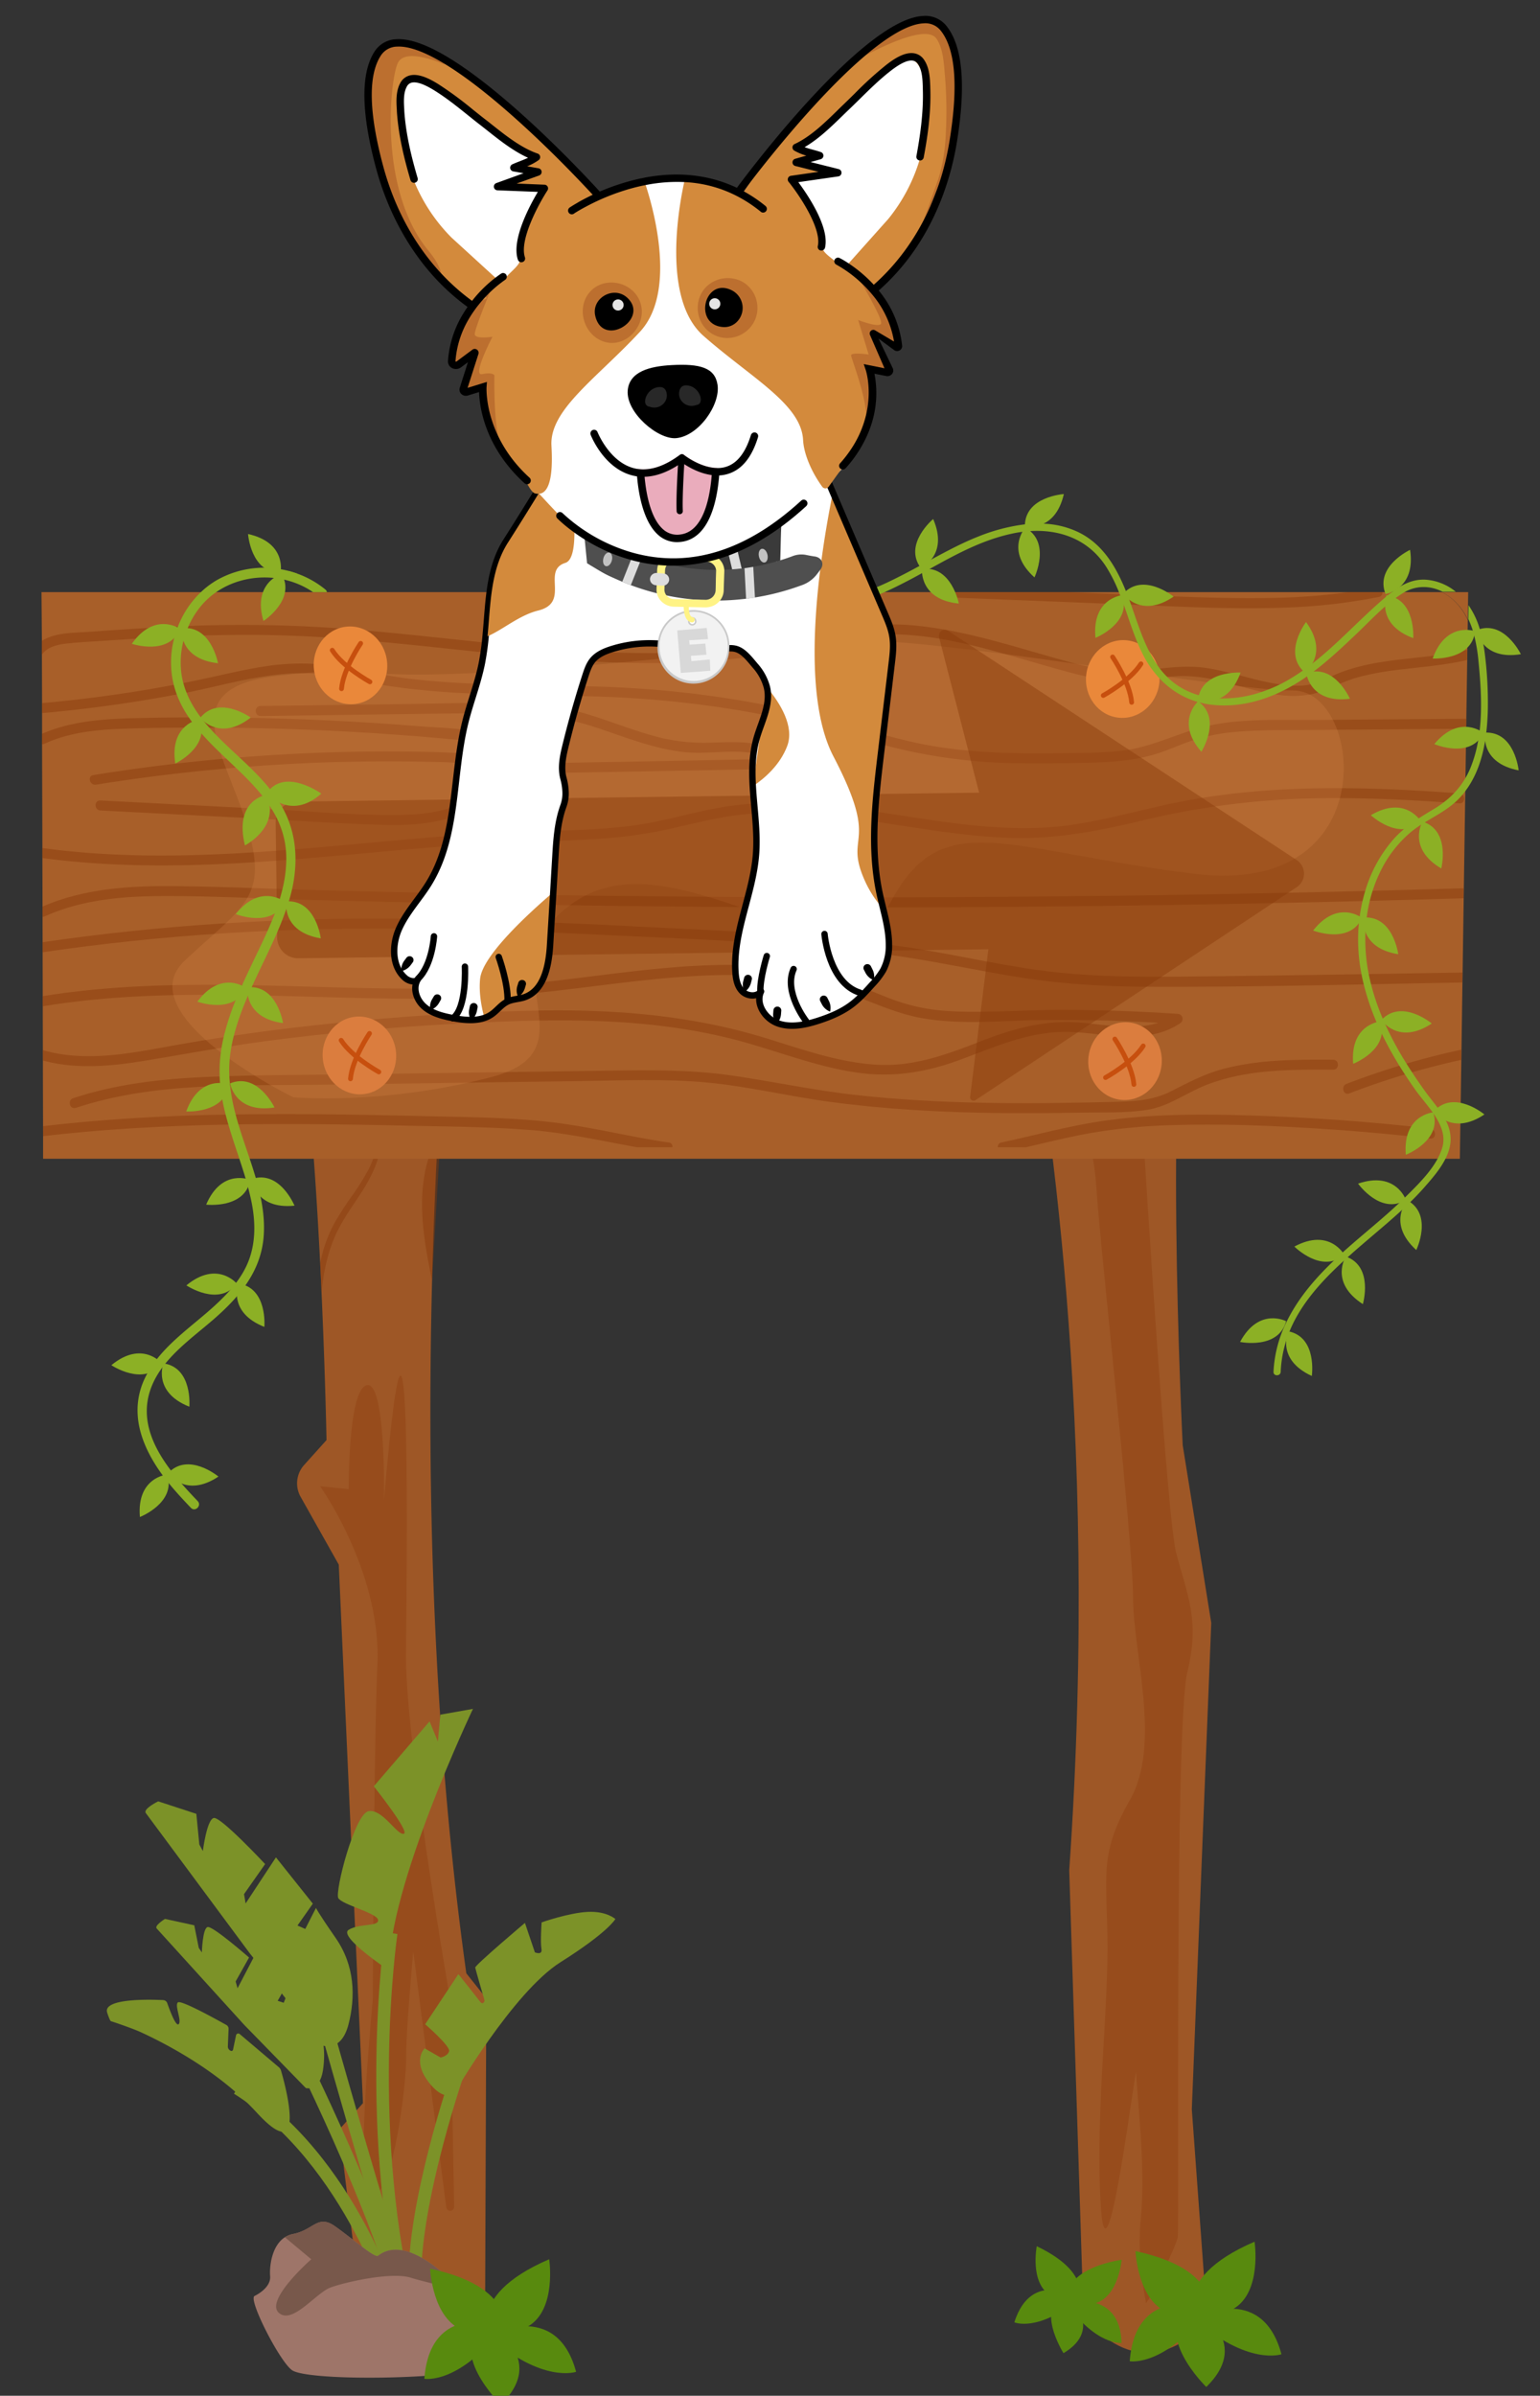 <svg xmlns="http://www.w3.org/2000/svg" xmlns:xlink="http://www.w3.org/1999/xlink" viewBox="0 0 965 1501"><rect x="0" y="0" width="965" height="1501" fill="#333333" stroke="none"/><defs><style>.cls-1{isolation:isolate;}.cls-2{fill:#9e5726;}.cls-16,.cls-3,.cls-4,.cls-6{fill:#873808;}.cls-3{opacity:0.32;}.cls-4{opacity:0.38;}.cls-5{opacity:0.46;}.cls-7{fill:#7c9228;}.cls-8{fill:#9e7569;}.cls-9{fill:#78584b;}.cls-10{fill:#a85f29;}.cls-11{fill:#e29054;opacity:0.21;}.cls-12{opacity:0.35;}.cls-12,.cls-16,.cls-17{mix-blend-mode:multiply;}.cls-13{fill:#db7d3e;}.cls-14,.cls-22,.cls-23{fill:none;}.cls-14{stroke:#c74f0e;stroke-width:3px;}.cls-14,.cls-23{stroke-linecap:round;stroke-miterlimit:10;}.cls-15{fill:#ea883a;}.cls-16{opacity:0.43;}.cls-18{fill:#588a0e;}.cls-19{fill:#8cb025;}.cls-20{fill:#fff;}.cls-21{fill:#d38a3c;}.cls-22,.cls-23{stroke:#000;stroke-width:4px;}.cls-22{stroke-linejoin:round;}.cls-24{fill:#c9c9c9;}.cls-25{fill:#f2f2f2;}.cls-26{fill:#d8d8d8;}.cls-27{fill:#3a3a3a;}.cls-28{fill:#ddd;}.cls-29{fill:#4f4f4f;}.cls-30{fill:#fff385;}.cls-31{fill:#c1c1c1;}.cls-32{fill:#ffdce8;}.cls-33{fill:#eaacbc;}.cls-34{fill:#282828;}.cls-35{fill:#bc6f2f;}.cls-36{fill:#e5e5e5;}</style></defs><title>dog with sign</title><g class="cls-1"><g id="Шар_1" data-name="Шар 1"><path class="cls-2" d="M746.82,1321.5l9.7,133c-44.51,46.35-77.6-4.42-77.6-4.42L670,1171.78c19.89-284.55-15.63-491.13-26.83-558.49-.33-2-.63-3.8-.9-5.41,6.88-12.56,71.6-23.88,71.6-23.88l5.09,9.17,30.23-2.93c-.21.43-.41.89-.61,1.36-20.72,48.64-7.47,313.86-7.47,313.86L759,1016.78Z"/><path class="cls-3" d="M712,639.78s18,306,25,333,15,42,7,75-5,348-6,354-20,44-20,41-6-24-3-55-3-79-3-89-18,139-22,86,4-119,4-164-6-58,14-93,2-92,2-127-21-223-23-257-22-97-22-112S712,639.78,712,639.78Z"/><path class="cls-2" d="M227.44,1317.7l-14.88,16.51L226.89,1451c47.58,43.19,77.11-9.73,77.11-9.73l.72-189.21-12.52-15.73C252.83,953.86,275.7,672,282.25,604.05c.19-2,.37-3.84.53-5.46-7.73-12.06-73.07-18.91-73.07-18.91l-4.45,9.49-30.36-.85c.24.42.47.86.7,1.32,24,47.1,29,312.61,29,312.61l-14,15.57a17.22,17.22,0,0,0-2.22,20l23.91,42.47Z"/><path class="cls-3" d="M240.6,939.76s1.38-74-10.6-71.91S218.55,933,218.55,933l-18-1.85s38.45,53.68,35.94,111.7-3,241-3,241l8.09-108.07s-23.34,198.2-9.32,200.09,22.41-70.2,22.27-87.19,4.44-66,4.44-66l20.66,160.29a2.48,2.48,0,0,0,4.94-.37l-2.34-129.12s-28.36-161.77-27.83-217.77S257.93,740.61,240.6,939.76Z"/><path class="cls-4" d="M173.54,588.29c.69.46,1.37.92,2.06,1.35,42.77,27.78,96.13,28.29,106.65,14.41.2-.27.38-.54.56-.81a4.08,4.08,0,0,0,0-4.65c-7.73-12.06-73.07-18.91-73.07-18.91l-4.45,9.49-30.36-.85Z"/><g class="cls-5"><path class="cls-6" d="M201.49,810c.09-1,.18-1.89.29-2.83,1.45-13.45,4.64-26.72,11-38.47,3.15-5.91,7-11.5,10.8-17.21s7.55-11.57,10.39-18a53.15,53.15,0,0,0,4.83-20.32,35.48,35.48,0,0,0-1.29-10.36,27.16,27.16,0,0,0-4.62-9.23,31.92,31.92,0,0,1,4,19.5,55,55,0,0,1-5.69,19.09,147.81,147.81,0,0,1-10.7,17.19A195.24,195.24,0,0,0,209.3,766.8a87.63,87.63,0,0,0-7.52,19.54c-.43,1.74-.82,3.5-1.16,5.26Z"/></g><g class="cls-5"><path class="cls-6" d="M274.41,710.9l-.3,5.66-.32,6c-.45,1.25-.89,2.51-1.29,3.77-5.9,18.61-4.39,38.49-1.22,57.37v0Z"/><path class="cls-6" d="M270.74,802.42c-4.9-24.31-10.16-51.67-2.05-77.28a121.58,121.58,0,0,1,5.72-14.24h0c2.72-50,6-87.27,7.84-106.84Z"/></g><path class="cls-7" d="M70.08,1266.51c1.11.3,13.37,4.5,18,6.64q12.33,5.67,24.08,12.5c17.83,10.37,34.76,22.77,48.77,38,32.15,35,17.75-17.49,15.15-26.41a4.33,4.33,0,0,0-1.36-2.08l-24.52-20.79a1.41,1.41,0,0,0-2.29.79l-1.88,9a1,1,0,0,1-1.39.74,2.92,2.92,0,0,1-1.86-2.85l.45-10.88a2.68,2.68,0,0,0-1.37-2.47c-6-3.36-28.51-15.88-30.4-14.14-2.18,2,2.65,11.63.47,13.64-1.73,1.59-5.6-8.82-7.12-13.16a2.89,2.89,0,0,0-2.6-1.94c-8.11-.39-38.26-1.23-35,8a35.39,35.39,0,0,0,1.91,4.89A1.56,1.56,0,0,0,70.08,1266.51Z"/><path class="cls-7" d="M245.17,1452.7c-.27-1-28-96.44-98.55-140.94l4.22-6.68c73.1,46.14,100.8,141.43,101.94,145.47Z"/><path class="cls-7" d="M255.38,1463.65l-7.52-2.44c6.08-18.76-33.35-110.79-61.33-168.07l7.1-3.47C200.9,1304.55,264.39,1435.85,255.38,1463.65Z"/><path class="cls-7" d="M254.07,1456.33c-31.27-118.62-13-244.53-12.86-245.79l7.82,1.17c-.18,1.24-18.16,125.59,12.68,242.6Z"/><path class="cls-7" d="M262.05,1459.24c-4.39.78-7.43-3-34.92-96.17-13.72-46.49-27-93.73-27.12-94.2l7.62-2.13C222,1317.84,243.78,1393,256,1430.23c-1-50.79,26-129.13,27.22-132.77l7.47,2.6c-.33,1-33.22,96.54-25.69,143.23,1.49,9.22,2.39,14.79-2.32,15.82C262.47,1459.16,262.26,1459.21,262.05,1459.24Z"/><path class="cls-7" d="M296.37,1070.66s-53.79,113.12-52.39,164c0,0-32.3-21.38-25.52-25.58s19.21-1.86,18.44-6.24-22.71-9.54-24.93-13.65,10.26-52.89,19-54.43,17.65,14.94,22,14.17-18.74-29.77-18.74-29.77l34.94-40.68,5.21,12.6,1.56-16.8Z"/><path class="cls-7" d="M266.41,1268.25s15.93,13.74,15,16.91-5.32,3.94-5.32,3.94l-10-5.76s-7.73,7.37,2.12,20.67,16.37,7.65,16.37,7.65,36.93-63.58,66.7-82.33,34.33-27,34.33-27-5.4-5.06-17.32-4.48-28.9,6.57-28.9,6.57-.87,12.18-.1,16.55-4.12,2.22-4.12,2.22l-6.24-18.44s-31.41,26.55-31.15,28,5.89,20.75,5.89,20.75-.94,3.17-2.91.51-13.53-17.16-13.53-17.16Z"/><path class="cls-7" d="M156.41,1223.68l46.24,58s11.23,4,15.7-13.27,4.07-36.78-8-54.2S198,1195.35,198,1195.35l-6.71,13.19-4.88-2.15,9.62-13.7-23.12-29-19,28.87-1-5.83,13.22-18.84S138.42,1138.18,134,1139s-6.88,20.74-6.88,20.74l-2.22-4.12-1.87-19.21-23.91-7.82s-9.69,4.7-7.73,7.36Z"/><path class="cls-7" d="M153,1268.61l38.67,39.64s8.64,2.17,10.68-11,.28-27.62-10-39.66-10.56-13.1-10.56-13.1l-4,10.3-3.78-1.23,6.12-10.9-19.34-19.82-11.94,22.86-1.2-4.26,8.42-15s-22.83-20-26-19.1-3.57,15.92-3.57,15.92l-1.95-2.89-2.82-14.13-18.35-4s-6.85,4.22-5.19,6Z"/><path class="cls-8" d="M308.78,1455.43c-1.76,7.72-10.56,31.23-44.7,33.28s-73.27.82-80.71-3.49-28.37-45.07-23.78-46.78c0,0,10.27-4.77,9.68-12.27-.49-6.32,1-19.1,9.2-24.45l.05,0a14.71,14.71,0,0,1,5.22-2.09c12.82-2.5,15.33-12.43,26.11-4.86s24.77,20.06,27,18.58,14-12.36,41,11.08l.05,0,2.44,2.17c5,4.44,9.2,8,12.69,10.81l1.48,1.21h0C308.45,1449.81,310.14,1449.44,308.78,1455.43Z"/><path class="cls-9" d="M293.29,1437.5l-.21-.08c-11.12-4.48-27.14-7.68-35.62-10.37-12.13-3.85-41.18,2.74-50.38,6.15s-24.15,23.74-32.53,15.68,20.5-33.39,20.5-33.39l-16.53-13.8a14.71,14.71,0,0,1,5.22-2.09c12.82-2.5,15.33-12.43,26.11-4.86s24.77,20.06,27,18.58,14-12.36,41,11.08l.05,0,2.44,2.17C285.56,1431.14,289.81,1434.68,293.29,1437.5Z"/><path class="cls-10" d="M920,371l-.13,8.43-.13,8.67a38.67,38.67,0,0,0-7.36-10.65,33.82,33.82,0,0,0-8.75-6.45Z"/><path class="cls-10" d="M919.74,388.45l-.1,7-.16,11,0,1.53-.1,6.46L918.81,452l-.08,5.43v1l-.18,12.12-.28,19-.13,8.76-.92,62.07-.09,6.4-.7,47.53-.1,6.39-.62,43.1-.1,6.44-.41,27.75L915,711l-.22,15H27l0-7.08,0-6.4-.12-42,0-6.64-.08-28,0-6.44-.08-28.23,0-6.31-.05-16.29v-6.52h0l-.1-31,0-6.29-.2-66.56v-6.57l0-13.25,0-6.39-.1-30.86h0l0-8.82L26,371H903.63a33.91,33.91,0,0,1,8.75,6.58A39.59,39.59,0,0,1,919.74,388.45Z"/><g class="cls-5"><path class="cls-6" d="M844.78,371c-28.09,4-56.64,4.18-85,3.43-30.11-.81-60.21-2.18-90.3-3.43H587.55a3.08,3.08,0,0,0,3,3.13L701,378.5c35.32,1.39,70.75,3.53,106.09,2.1A356.44,356.44,0,0,0,864,374a2.66,2.66,0,0,0,2.24-3Z"/><path class="cls-6" d="M919.46,407.19l-.1,6.33c-14.41,3.34-29.18,4.37-43.83,6.21a178,178,0,0,0-23.7,4.34c-7.43,2-14.19,5.17-21.24,8.15a44.23,44.23,0,0,1-5.79,2l-.3.08c-1.27.35-2.55.63-3.83.87a62.11,62.11,0,0,1-19.25.2A122.77,122.77,0,0,1,788.58,433c-3.86-.91-7.72-1.94-11.59-3s-7.52-2-11.28-3l-.24-.05a100.5,100.5,0,0,0-22.93-3.41,98.12,98.12,0,0,0-10.58.55h0c-11.44,1.11-22.72,3.49-34.37,2.42-14.06-1.28-27.69-5.24-41.21-9.09-8.81-2.5-17.64-5.12-26.52-7.62h0c-21.25-6-42.74-11.19-64.81-12.23-15.76-.75-31,1.62-46.23,4.68h0c-13.94,2.81-27.82,6.21-42,8.34-29.34,4.43-59.05,5.46-88.67,4.55H388c-61.67-1.91-122.72-11.84-184.24-15.8-14-.91-28.06-1.4-42.08-1.55l-2.91,0s0,0,0,0q-13.14-.07-26.28.24c-1.09,0-2.16,0-3.23.07h0q-8.12.22-16.24.58c-15.72.68-31.42,1.67-47.11,2.74-7.87.54-15.8.85-23.63,1.71-6,.66-12.56,2-16.15,7.15l0-8.64c8.15-5.43,20.28-5.12,29.57-5.77,17.73-1.26,35.48-2.45,53.23-3.28a865.09,865.09,0,0,1,103,1.05c62.15,4.51,123.92,14.5,186.32,15.49,31,.49,62.24-1.29,92.74-7.29,14.53-2.85,28.83-6.88,43.49-9a166.91,166.91,0,0,1,44.43-.31c30.51,3.71,59.68,13.63,89.19,21.7,2.28.62,4.55,1.23,6.84,1.8h0c10.56,2.67,21.25,4.69,32.15,4.58q3,0,6-.27c15-1.28,28.81-4.12,43.88-1.66,3.06.5,6.1,1.12,9.12,1.81l.09,0c9.93,2.28,19.71,5.31,29.72,7.25,1,.21,2.07.4,3.1.58l.18,0c7.4,1.24,15.43,2.11,22.8.31a33.28,33.28,0,0,0,3.83-1.18l.1,0c4.32-1.59,8.42-3.83,12.68-5.56,25.45-10.27,53.66-8.32,80-14.6A3.54,3.54,0,0,1,919.46,407.19Z"/><path class="cls-6" d="M918.81,450.31l-.09,6.27-80.86.63-21.58.17c-4.48,0-9,0-13.45.06h0c-4.72,0-9.44.09-14.16.26h0c-5.61.18-11.21.51-16.79,1.08a115.91,115.91,0,0,0-25.24,5.34c-7.44,2.53-14.58,5.86-22.09,8.19-13.71,4.27-28.24,5.2-42.52,5.53-14.94.36-29.93.55-44.88.31a339.17,339.17,0,0,1-85.61-12c-29.09-8-58-15.94-87.76-21a662.68,662.68,0,0,0-89.25-8.74c-30.37-1-60.79-.63-91.13-2.54-14.39-.9-28.75-2.33-43-4.59-14.5-2.32-28.82-6.26-43.52-7.26-2.2-.16-4.4-.23-6.61-.24h0a128.8,128.8,0,0,0-14.16.64h0a260.49,260.49,0,0,0-30.3,5.14l-2.78.61c-8.63,1.93-17.2,4-25.74,5.71l-.25,0-1.73.35a855.38,855.38,0,0,1-89,12.54l0-6.26h0A844,844,0,0,0,116,427.71h.07c3.11-.62,6.22-1.25,9.34-1.91,4.83-1,9.66-2.1,14.48-3.17,2.05-.46,4.09-.9,6.13-1.34,7.81-1.68,15.66-3.24,23.59-4.32,1.67-.23,3.34-.42,5-.58a1.73,1.73,0,0,1,.32,0,143.73,143.73,0,0,1,38.83,1.55c7,1.22,13.9,2.54,20.84,3.81h.09c8.46,1.53,16.91,3,25.51,3.9,15.07,1.65,30.21,2.5,45.36,3,29.71,1,59.46.66,89.14,2.39a645.34,645.34,0,0,1,88.47,11.35c28.91,5.77,56.82,14.89,85.44,21.76,29.72,7.15,60.08,8.09,90.51,7.79,14.47-.14,29.07,0,43.47-1.55,15.45-1.72,28.69-7.79,43.26-12.59a133.68,133.68,0,0,1,31-5.9h0l2.31-.18c11.1-.79,22.35-.73,33.44-.67h2c4,0,7.88,0,11.77,0l8.7-.07,83.62-.66Z"/><path class="cls-6" d="M26.27,459.77C44,452,63.45,450.54,82.56,450q21.48-.57,43-.54h1.69c2.35,0,4.69,0,7,0q15.3.08,30.57.46c.7,0,1.4,0,2.1.05q16.59.4,33.18,1.14,30.67,1.35,61.28,3.8c17.88,1.43,37.84,1.14,54.38,8.85a3.14,3.14,0,0,1,1.13,4.28c-8.93,12.56-26.38,9.86-39.75,9.46a1153.72,1153.72,0,0,0-135.49,4q-40.89,3.6-81.46,10.1c-4,.63-5.64-5.4-1.67-6q28.18-4.52,56.55-7.7c8.1-.89,16.23-1.72,24.35-2.44q39.76-3.58,79.7-4.41,25.89-.53,51.8.09c7.66.18,15.36.8,23,.58,5.14-.16,10.83-.84,14.91-4A12.66,12.66,0,0,0,311.5,465c.37,1.42.75,2.85,1.12,4.29-1.23-.58-2.48-1.09-3.75-1.56-9-3.27-18.64-3.91-28.1-4.76q-16.31-1.51-32.64-2.68-45-3.25-90.13-4.13h0c-1.78,0-3.55-.08-5.33-.1q-6.6-.11-13.22-.15h0l-4.9,0h-.31c-18.11-.09-36.23,0-54.34.56-17.61.54-35.82,2-52,9.5a3.29,3.29,0,0,1-1.58.32Z"/><path class="cls-6" d="M163.31,448.62c47.37-.61,94.74-1.37,142.12-1.83,22.9-.22,44.72,1.42,66.62,8.53,19.6,6.35,38.9,14.61,59.68,16.14,18.64,1.37,43.35-5.71,58.08,9.25l2.21-5.35-91.73,1.72-45.86.86c-12.37.23-25.54-.26-36.83,5.64-10.71,5.6-18.33,15.37-29.54,20.33-11.75,5.19-24.83,6.52-37.54,6.69-28.67.39-57.58-2.42-86.21-3.88l-101.39-5.2c-4-.21-4,6.06,0,6.27l91,4.66c29,1.49,58.12,3.59,87.18,4.34,23.86.62,47.1-2.17,66.09-17.79,5.26-4.34,10.35-9,16.83-11.5s13.59-2.89,20.49-3.09c15.1-.45,30.22-.58,45.32-.87L492,481.63a3.17,3.17,0,0,0,2.22-5.35c-12.71-12.91-31.57-11.44-48.23-11a117.45,117.45,0,0,1-30.43-2.7c-10.69-2.5-21.05-6.22-31.41-9.81-10.1-3.5-20.28-6.94-30.78-9.05a189.67,189.67,0,0,0-34.13-3.23c-24.11-.4-48.27.43-72.38.74l-83.57,1.08c-4,0-4,6.32,0,6.27Z"/><path class="cls-6" d="M26.48,531.41a3.47,3.47,0,0,1,.85,0C71,537.34,115,536.8,158.86,534c23.35-1.47,46.66-3.59,69.89-5.7,29.25-2.67,58.53-5.36,87.87-6.86,30-1.53,60.58-.34,90.27-5.85,14.16-2.63,28-6.63,42.2-9.25A213,213,0,0,1,488.62,503c27.49.14,54.73,4.69,81.84,8.83s54.61,8.05,82.19,6.79c29.2-1.31,57-10.28,85.5-16,33.89-6.77,68.31-9,102.79-8.8,24.54.12,49.12,1.46,73.55,3.24,4,.29,4,6.56,0,6.26-24.92-1.81-49.91-3.19-74.91-3.27q-12.89-.06-25.78.39a502.51,502.51,0,0,0-99,13.86c-27.49,6.56-54.5,11.68-82.91,10.62-27.55-1-54.76-5.9-82-9.95-27.07-4-54.54-7.3-81.93-4.92-14.85,1.3-29.24,4.86-43.71,8.22a288.79,288.79,0,0,1-42.66,6.8c-29.77,2.34-59.7,2-89.5,4.15-29.34,2.06-58.61,5-87.9,7.54-14.86,1.29-29.74,2.49-44.63,3.43C115.2,543,70.7,543.49,26.5,537.57Z"/><path class="cls-6" d="M26.61,574.39a3.24,3.24,0,0,0,1.57-.31c24.34-11,51.51-12.79,77.85-12.7,16.33,0,32.66.57,49,1.14,11.57.41,23.12.84,34.67,1.15q83.7,2.3,167.46,3.49l8.57.12q48.81.68,97.63,1h0q46.35.28,92.69.2,80.41-.1,160.83-1.26,100.13-1.42,200.25-4.44l.09-6.27h0q-178.63,5.37-357.39,5.71H558q-57.27.09-114.53-.34-38.29-.29-76.59-.79-80.87-1.1-161.7-3.22c-15.78-.42-31.57-1-47.38-1.51-16-.54-32.08-1-48.12-1.17-28.17-.3-57,1.48-83.11,12.84h0Z"/><path class="cls-6" d="M26.68,596.52a2.85,2.85,0,0,0,.82,0q53.13-7.77,106.73-11.37,33.6-2.28,67.28-3c46.56-1,93.14,0,139.67,1.93q17.52.71,35.05,1.56c57.85,2.79,116.14,4.62,173.67,11.63,28.79,3.51,57,9.76,85.63,14.51,27.65,4.61,55.47,6.31,83.49,6.44,65.74.29,131.57-1.5,197.3-2.65l.1-6.26h0c-59,1-118,2-177,2.57-29,.27-58,0-86.79-3.8-28.36-3.79-56.25-10.48-84.56-14.65-57.25-8.42-115.46-10.17-173.18-13.13Q370.17,579,345.47,578c-42.06-1.77-84.16-2.83-126.26-2.38q-38.88.4-77.66,2.84Q83.92,582,26.66,590.34Z"/><path class="cls-6" d="M26.78,630.48c27.22-4.5,54.55-6.41,82-7,67.83-1.48,136,5.12,203.81.63,7.8-.51,15.59-1.21,23.37-2,37-3.79,73.76-10,111-11.1,22.52-.67,45.2.62,67.16,5.9s41.79,17.19,64,21.05c25.33,4.38,51.6,1.28,77.16,1.08q35.31-.28,70.58,1.76c-15.61,4.93-33.35,1.12-49.42-.14-21.77-1.71-41.23,3.74-61.35,11.53-21.23,8.23-41.91,16.13-65.1,14.92-24.14-1.27-47.24-9.67-70.13-16.69-46.3-14.24-94-18.13-142.28-17.29h-.15c-49.93.89-100,4.57-149.6,10.3q-8.56,1-17.09,2.09l-2,.25h0q-18.73,2.44-37.39,5.44l-1.87.3a4.51,4.51,0,0,0-.53.09q-11.93,1.92-23.81,4.09c-25.77,4.7-52.62,9.68-78.27,2.24l0,6.51c21.17,5.74,43.28,3.56,64.73,0,11.31-1.89,22.61-3.86,33.9-5.77.34-.07.7-.12,1-.18,2.94-.5,5.86-1,8.8-1.47,10.67-1.76,21.37-3.41,32.1-4.81l7.74-1,1.15-.15c47.91-6,96.18-9.55,144.41-11.21,5.74-.2,11.49-.36,17.24-.44,43.79-.74,87.8,1.9,130.1,14C491,660,513.39,668.62,537,672c22.62,3.26,43.5-.19,64.78-8.08,23.41-8.69,45.66-18.84,71.22-17.29,22.14,1.34,46.7,7.79,66.55-5.57a3.16,3.16,0,0,0-1.58-5.84q-36.69-2.49-73.46-2.54c-23.9,0-48.06,2.28-71.93.66a119.73,119.73,0,0,1-35.07-7.83c-10-3.84-19.79-8.28-30.06-11.47-21.16-6.57-43.39-9.19-65.49-9.49-42.53-.58-84.56,7-126.76,11.32l-7.83.75c-47.56,4.32-95.34,2.57-143,1.27-25.43-.7-50.91-1.24-76.33-.65-27.22.62-54.37,2.54-81.32,6.89Z"/><path class="cls-6" d="M47.53,694.1c49.21-16.32,102.57-13.76,153.73-14.49l162.37-2.3c26.48-.37,53.17-1.58,79.58.93,25.86,2.45,51.24,8.67,77,12.11,52.07,7,104.72,7.71,157.17,6.74,13.68-.26,27.89.38,41.44-1.74s24.42-10.63,37-15.57c25.2-9.9,52.9-9.73,79.56-9.58,4,0,4-6.24,0-6.26-23.16-.14-46.79-.19-69.32,5.89-11.56,3.12-21.62,8.46-32.2,13.86-12.2,6.23-24.77,6.4-38.17,6.73-53.13,1.32-106.46,1.47-159.36-4.37-26.36-2.9-52.19-8.54-78.41-12.3-25.76-3.69-51.64-3.31-77.59-2.94l-162.38,2.3c-29.68.42-59.42.33-89.08,1.64-28.06,1.24-56.19,4.43-83,13.3-3.81,1.27-2.18,7.32,1.66,6.05Z"/><path class="cls-6" d="M625.29,718.78a2.69,2.69,0,0,1,2.24-3c19.67-4.13,39.08-9.54,58.93-12.75,27.54-4.45,55.5-5.06,83.38-4.5.91,0,1.81,0,2.72.06,5.53.12,11.06.29,16.58.48q6.5.23,13,.52l2.45.11q45.91,2.12,91.62,7.36c4,.46,4,6.73,0,6.27q-30.83-3.54-61.76-5.68c-33.06-2.26-66.41-3.75-99.57-2.73a352.07,352.07,0,0,0-54.59,5.53c-12.6,2.38-25,5.46-37.5,8.35Z"/><path class="cls-6" d="M421.33,718.78H399.17c-22.2-4-44.23-9-66.82-10.79-25.63-2.06-51.43-2.16-77.14-2.73-25.54-.58-51.1-1-76.66-1q-9.33,0-18.68.09h0q-5.59,0-11.2.13h0C108,705.08,67.4,707.14,27,711.84l0-6.27h0c29.37-3.42,58.87-5.47,88.41-6.55q10.08-.37,20.16-.59l2.16,0h0q16.2-.35,32.42-.4h2.48c31.67-.09,63.34.55,95,1.29,25.57.61,51.26.74,76.7,3.62,25.16,2.83,49.72,9.25,74.77,12.87A2.47,2.47,0,0,1,421.33,718.78Z"/><path class="cls-6" d="M915.7,657.78a3.08,3.08,0,0,0-.89.07,489,489,0,0,0-71,21.2c-3.72,1.43-2.1,7.5,1.67,6a487,487,0,0,1,70.13-21Z"/></g><path class="cls-11" d="M183.7,687.45s-104.44-51.17-67.88-85.64,53.26-38.64,38.64-85.64-45.69-85.37,20-92.82,39.55,3,133.55-2.22,169.17-16.33,221.92-19.65,236.56,31.14,280.43,31.14,57.44,129.5-61.62,114.88S591,504.68,558.64,564.21s-132.83-40.67-196.44-.49,13.77,93.44-54.69,111.2S183.7,687.45,183.7,687.45Z"/><ellipse class="cls-13" cx="225.19" cy="661.27" rx="23.03" ry="24.38" transform="translate(-74.27 30.15) rotate(-6.58)"/><path class="cls-14" d="M231.55,647.47s-10.89,16.08-11.93,28.43"/><path class="cls-14" d="M237.39,671.59s-17-9.31-23.62-19.81"/><ellipse class="cls-15" cx="219.61" cy="416.87" rx="23.03" ry="24.38" transform="translate(-46.31 27.9) rotate(-6.58)"/><path class="cls-14" d="M226,403.08S215.07,419.16,214,431.5"/><path class="cls-14" d="M231.81,427.2s-17.05-9.31-23.62-19.82"/><ellipse class="cls-13" cx="704.94" cy="664.8" rx="24.38" ry="23.03" transform="translate(-36.24 1288.94) rotate(-83.42)"/><path class="cls-14" d="M698.59,651s10.89,16.08,11.93,28.43"/><path class="cls-14" d="M692.74,675.12s17-9.31,23.62-19.81"/><ellipse class="cls-15" cx="703.53" cy="425.4" rx="24.38" ry="23.03" transform="translate(200.33 1075.57) rotate(-83.42)"/><path class="cls-14" d="M697.18,411.61s10.89,16.08,11.93,28.42"/><path class="cls-14" d="M691.33,435.73s17-9.31,23.62-19.82"/><path class="cls-16" d="M812.52,538.83,594.14,395.24a3.75,3.75,0,0,0-5.69,4.07l25.09,97.31-427.88,5.59a13.14,13.14,0,0,0-12.92,13.26l.94,72a13.14,13.14,0,0,0,13.26,12.92l432.41-5.66L607.94,687a2.18,2.18,0,0,0,3.25,2.32L812.55,555.85A10.19,10.19,0,0,0,812.52,538.83Z"/><path class="cls-18" d="M750.43,1456.48s-20.3-27.9,35.7-52c0,0,4.87,31.66-13.36,42.15S750.43,1456.48,750.43,1456.48Z"/><path class="cls-18" d="M747.85,1452.4S790.61,1428.93,803,1475C803,1475,781.93,1482.53,747.85,1452.4Z"/><path class="cls-18" d="M756.52,1454.49s14.54-31.28-45-44.11c0,0,1.32,32,21.23,38.79S756.52,1454.49,756.52,1454.49Z"/><path class="cls-18" d="M758,1446s-46.42-16.47-50.08,33.38C707.94,1479.37,730.1,1483.3,758,1446Z"/><path class="cls-18" d="M747.28,1444.87s39,21.1,8.59,50.63C755.87,1495.5,720.24,1460.71,747.28,1444.87Z"/><path class="cls-18" d="M669.16,1446.11s-9.51-22.92,33.71-30.35c0,0-1.91,23-16.43,27.25S669.16,1446.11,669.16,1446.11Z"/><path class="cls-18" d="M668,1442.82s33.87-9.23,34.81,25.1C702.85,1467.92,686.82,1469.63,668,1442.82Z"/><path class="cls-18" d="M673.76,1445.74s15.43-19.44-24.1-38.43c0,0-4.46,22.62,8.33,30.71S673.76,1445.74,673.76,1445.74Z"/><path class="cls-18" d="M676.24,1440.05s-29.71-19.33-40.64,14.93C635.6,1455,650.44,1461.46,676.24,1440.05Z"/><path class="cls-18" d="M668.91,1437.46s23.72,21.31-2.5,36.86C666.41,1474.32,647.34,1444,668.91,1437.46Z"/><path class="cls-18" d="M308.43,1467.48s-20.3-27.9,35.7-52c0,0,4.87,31.66-13.36,42.15S308.43,1467.48,308.43,1467.48Z"/><path class="cls-18" d="M305.85,1463.4S348.61,1439.93,361,1486C361,1486,339.93,1493.53,305.85,1463.4Z"/><path class="cls-18" d="M314.52,1465.49s14.54-31.28-45-44.11c0,0,1.32,32,21.23,38.79S314.52,1465.49,314.52,1465.49Z"/><path class="cls-18" d="M316,1457s-46.42-16.47-50.08,33.38C265.94,1490.37,288.1,1494.3,316,1457Z"/><path class="cls-18" d="M305.28,1455.87s39,21.1,8.59,50.63C313.87,1506.5,278.24,1471.71,305.28,1455.87Z"/><path class="cls-19" d="M204.85,371a2.64,2.64,0,0,0-1-1.68,59.35,59.35,0,0,0-17.78-10q-2.59-.93-5.27-1.62a60,60,0,0,0-44.6,5.58A53.43,53.43,0,0,0,125.88,371a59.17,59.17,0,0,0-13.19,18.7c-.41.91-.81,1.84-1.17,2.77a60.41,60.41,0,0,0-2.13,6.38c-.3,1.08-.56,2.16-.8,3.25a59.67,59.67,0,0,0-.92,20.55,57.29,57.29,0,0,0,1.23,6.44,56.17,56.17,0,0,0,1.88,6,64.7,64.7,0,0,0,5.36,11q1.06,1.76,2.22,3.45c1.46,2.15,3,4.23,4.69,6.27.16.21.33.41.5.62a183.53,183.53,0,0,0,14.67,15.45q1.75,1.71,3.54,3.39c2,1.93,4.05,3.84,6.05,5.77,1.57,1.5,3.13,3,4.66,4.53,3.08,3,6.05,6.14,8.83,9.34a92.4,92.4,0,0,1,9.08,12.16q1.11,1.79,2.1,3.63c.24.44.47.88.69,1.33s.51,1,.75,1.54a56,56,0,0,1,5.24,19c.16,1.72.24,3.49.24,5.3,0,.31,0,.62,0,.93A81.52,81.52,0,0,1,177,557c-.5,2.1-1.07,4.2-1.7,6.28-.16.51-.31,1-.47,1.51-.45,1.39-.91,2.78-1.4,4.15-.35,1-.7,2-1.07,2.92l0,.07c-.63,1.68-1.3,3.36-2,5q-1.31,3.2-2.72,6.34c-3.4,7.62-7.12,15.08-10.57,22.38-1.56,3.3-3.12,6.63-4.64,10-.24.53-.48,1.06-.71,1.59-.92,2-1.83,4.12-2.7,6.2a2.56,2.56,0,0,0-.11.24,161.59,161.59,0,0,0-8.78,26.17q-.75,3.29-1.31,6.62c-.16,1-.3,2-.43,2.93-.29,2.17-.51,4.35-.64,6.55s-.19,4.59-.13,6.91q0,.64,0,1.29c0,.1,0,.19,0,.29q.14,3,.44,6a128,128,0,0,0,3.34,17.94q.81,3.12,1.72,6.23c1.95,6.73,4.21,13.39,6.42,20.07.15.46.31.92.46,1.39.9,2.72,1.79,5.44,2.64,8.17a190.15,190.15,0,0,1,5,19c2.64,13.23,2.68,27.13-3.08,39.6-4.51,9.78-12,17.8-19.81,25-15.08,13.9-34.08,25.86-43.52,44.73a46.45,46.45,0,0,0-5,18.85,50.4,50.4,0,0,0,1.23,13.3C90.25,907,97.22,918.73,105.55,929c4.43,5.47,9.23,10.63,14.09,15.72,2.68,2.79,6.91-1.45,4.24-4.24C109.1,925,91.35,905.22,92,882.9a38.64,38.64,0,0,1,.58-5.72,40.23,40.23,0,0,1,1.5-6c6.43-19.47,25.5-32.09,40.24-45,15.86-13.85,29.25-29.72,30.9-51.59.87-11.56-1.14-22.86-4.21-34-1.36-4.9-2.92-9.75-4.54-14.59l-.65-1.94c-2.21-6.58-4.49-13.11-6.43-19.62-.48-1.59-.94-3.17-1.37-4.76-.13-.49-.27-1-.39-1.48a123.82,123.82,0,0,1-3.45-18c0-.3-.07-.6-.1-.9-.17-1.69-.3-3.38-.37-5.08a79.33,79.33,0,0,1,.07-8.72c0-.67.09-1.33.15-2s.13-1.36.21-2q.36-3,.93-6c.4-2.2.89-4.4,1.45-6.57a160.21,160.21,0,0,1,7.25-21.32c.35-.87.71-1.73,1.09-2.59.11-.28.22-.55.34-.82l.27-.62c.89-2.07,1.81-4.14,2.75-6.19,4.66-10.26,9.78-20.35,14.34-30.66q.56-1.23,1.08-2.46c.18-.4.35-.81.52-1.22.9-2.1,1.77-4.21,2.59-6.33,1.61-4.09,3.08-8.23,4.36-12.44l.23-.77c.62-2.09,1.16-4.18,1.64-6.28a85.58,85.58,0,0,0,2.18-18.8q0-3.12-.26-6.22a65.81,65.81,0,0,0-4.12-18.19,61.53,61.53,0,0,0-2.91-6.44c-.3-.59-.61-1.18-.94-1.77-.12-.21-.24-.43-.37-.64-.44-.77-.9-1.54-1.38-2.3A99.32,99.32,0,0,0,165,489.46q-2.51-2.81-5.18-5.49-1.8-1.83-3.64-3.61c-2-2-4.06-3.89-6.11-5.81-5.06-4.74-10.16-9.43-14.95-14.39-1.38-1.43-2.74-2.87-4.05-4.35-.21-.22-.41-.45-.61-.68-.94-1.06-1.85-2.15-2.74-3.25-.63-.78-1.25-1.57-1.85-2.38a75.35,75.35,0,0,1-6-9.18,60.17,60.17,0,0,1-3-6.39,52.49,52.49,0,0,1-2-6,47.66,47.66,0,0,1-1.38-7.48,54.54,54.54,0,0,1,.78-16,57,57,0,0,1,1.51-5.92,55.85,55.85,0,0,1,2.31-6.13,2.4,2.4,0,0,1,.11-.23,55.17,55.17,0,0,1,5.65-9.8A47.78,47.78,0,0,1,135.47,371c17.67-12.18,42.63-12.36,60.7,0Z"/><path class="cls-19" d="M912.25,370.75H904c-7.32-3.69-15.68-4.17-23.44,0-.49.26-1,.54-1.46.84-1.55,1-3.06,2-4.54,3.08-2.26,1.64-4.45,3.42-6.59,5.29h0c-6.08,5.29-11.74,11.22-17.41,16.63-8.82,8.41-17.69,16.78-27.4,24.15h0l-.83.62c-1.08.81-2.17,1.6-3.27,2.38h0c-2.83,2-5.74,3.85-8.74,5.58-1.72,1-3.47,2-5.24,2.87s-3.64,1.79-5.49,2.6c-11.86,5.19-24.65,8-37.79,7a56,56,0,0,1-9.88-1.63c-.49-.12-1-.26-1.47-.4h0a51.82,51.82,0,0,1-19.49-10.56,53.62,53.62,0,0,1-4.84-4.7c-.55-.58-1.08-1.19-1.58-1.8s-1.23-1.47-1.81-2.23c-.33-.42-.65-.86-1-1.3a66.21,66.21,0,0,1-5.56-9.14c-5-9.8-8.15-20.4-11.85-30.77,0,0,0,0,0,0-.12-.3-.22-.61-.34-.92-.63-1.77-1.28-3.53-2-5.28l-.39-1-.54-1.33a95.4,95.4,0,0,0-8-15.8c-11-16.95-28.73-23.33-47.46-22.19h0c-1.62.1-3.23.25-4.86.46h0q-3.18.4-6.34,1.08c-18.84,4-35.28,13-51.82,22.16h0l-4.7,2.59h0c-3,1.66-6,3.3-9.1,4.9-2.31,1.2-4.66,2.4-7,3.56a2.69,2.69,0,0,1-.38.19q-3.19,1.57-6.48,3.05c-10.35,4.63-21.28,8.44-32.39,9.9A66.46,66.46,0,0,1,500,380a56,56,0,0,1-20.61-9.26q-1.89-1.31-3.73-2.72c-3.63-2.75-7.11-5.74-10.61-8.74l-.25-.22c-1.61-1.39-3.22-2.78-4.86-4.16-2.22-1.85-4.47-3.68-6.8-5.41-1.71-1.29-3.46-2.53-5.27-3.69l-.06,0c-.87-.56-1.75-1.08-2.63-1.57-.43-.24-.85-.47-1.28-.68l-.46-.23c-.89-.45-1.79-.86-2.7-1.22a32.09,32.09,0,0,0-9.84-2.37,28.67,28.67,0,0,0-11.74,1.61c-.44.16-.89.33-1.33.51l-1,.42-.16.07-1.9.89q-1.19.58-2.34,1.2l-.53.29c-2.59,1.39-5.1,2.91-7.59,4.47-2.88,1.8-5.74,3.65-8.66,5.39l-.06,0a83.73,83.73,0,0,1-10,5.26,114.66,114.66,0,0,1-27.41,7.9A120.42,120.42,0,0,1,319,367.5l-.12,0-1.15-.21-.44-.08c.16-1.48.34-3,.55-4.44l.44.08,1.17.22a115,115,0,0,0,39.55,0c1.3-.22,2.59-.47,3.88-.74a109,109,0,0,0,28-10l.15-.08c2.13-1.11,4.23-2.3,6.28-3.57,2.89-1.78,5.75-3.69,8.66-5.51l1-.62c.58-.35,1.16-.7,1.75-1,.77-.46,1.55-.91,2.34-1.33l0,0,.21-.11.4-.22c5-2.65,10.23-4.63,16.09-4.9a35.37,35.37,0,0,1,18.36,4.48c.94.49,1.88,1,2.8,1.57.72.44,1.44.9,2.15,1.37l.39.26c.85.56,1.69,1.15,2.52,1.76h0l.27.2c1.92,1.42,3.8,2.92,5.65,4.47l.77.64c1.45,1.23,2.89,2.49,4.3,3.74l5,4.41c2.06,1.81,4.09,3.56,6.12,5.17.87.69,1.73,1.35,2.6,2,1.1.8,2.2,1.56,3.3,2.26l.2.12a62.46,62.46,0,0,0,6,3.37c11.39,5.58,22.94,6.69,34.49,5a95.45,95.45,0,0,0,19.34-5,179.21,179.21,0,0,0,17.32-7.48l.38-.18c5.49-2.69,11-5.6,16.37-8.53l7.51-4.08c10-5.43,19.86-10.64,29.41-14.38a116.27,116.27,0,0,1,29.22-7.65,71.85,71.85,0,0,1,11.81-.41,55.64,55.64,0,0,1,21.16,5.07c15.64,7.35,24.16,21.87,30.33,37.19a4.22,4.22,0,0,1,.18.45c.21.51.41,1,.61,1.53.46,1.17.9,2.35,1.34,3.53v0c.3.85.61,1.7.92,2.55l.06.17c4.82,13.51,9.23,28.56,18,40.11a51.71,51.71,0,0,0,4.34,5,3.5,3.5,0,0,0,.28.27,44.16,44.16,0,0,0,8.54,6.69,47.11,47.11,0,0,0,11.4,4.91,54.87,54.87,0,0,0,13,2h0a75.05,75.05,0,0,0,27.09-4.3c1.52-.51,3-1.08,4.5-1.67,2.28-.93,4.51-1.94,6.66-3,1.24-.63,2.46-1.28,3.65-1.95,3.53-2,6.91-4.16,10.19-6.46h0c2-1.43,4-2.9,6-4.42l0,0c15-11.66,28-25.9,42.24-38.42,1.27-1.12,2.55-2.24,3.87-3.36h0l1-.84s0,0,0,0c1-.8,2-1.58,3-2.32h0a52.67,52.67,0,0,1,5.16-3.45h0c4.8-2.79,10-4.57,16-4.18A33.65,33.65,0,0,1,912.25,370.75Z"/><path class="cls-19" d="M932.33,443.44a151.56,151.56,0,0,1-1,15.53q-.3,2.7-.75,5.38c-1.85,11.17-5.46,22-12.16,31-.55.75-1.12,1.49-1.72,2.21-.86,1-1.76,2.05-2.71,3-.75.77-1.52,1.51-2.32,2.21-5.65,5-12.38,8.51-18.81,12.45-.84.51-1.67,1-2.49,1.55a67.67,67.67,0,0,0-6.4,4.64A75,75,0,0,0,864.51,547a87,87,0,0,0-4.28,10.76c-.69,2.08-1.29,4.19-1.81,6.31a94.59,94.59,0,0,0-2,10.69c-.4,3-.66,6-.79,9a110.22,110.22,0,0,0,2,26.26c.27,1.43.58,2.86.91,4.28.17.7.34,1.4.52,2.09a147,147,0,0,0,7.41,21.81c.49,1.16,1,2.31,1.52,3.46a209.57,209.57,0,0,0,13.26,24.59c1.15,1.85,2.33,3.68,3.52,5.5,2.76,4.21,5.63,8.34,8.56,12.4,2.29,3.17,5,6.43,7.53,9.85a57.68,57.68,0,0,1,5.11,8.05h0a24.75,24.75,0,0,1,3,12.86,24.38,24.38,0,0,1-.51,3.6c-2.11,9.81-10,18.63-16.3,25.8-2.65,3-5.49,5.95-8.46,8.85-1.69,1.66-3.43,3.3-5.21,4.94-10.76,9.91-22.78,19.47-34,29.6-.83.73-1.65,1.48-2.47,2.24h0c-14.27,13.07-27,27.18-34,44.24q-1.12,2.76-2,5.63a74.18,74.18,0,0,0-3.51,19.67c-.13,2.89-4.63,2.9-4.5,0a78.68,78.68,0,0,1,8.25-31.46c7.2-14.68,17.83-27,29.57-38.2,1.84-1.76,3.71-3.49,5.59-5.19,4-3.64,8.12-7.18,12.21-10.66,7.82-6.65,15.7-13.24,23.17-20.29,1.2-1.11,2.39-2.26,3.56-3.42l.73-.71c8.45-8.39,19.25-18.85,22.68-30.57,0-.16.09-.32.13-.48,1.91-7.25-1.11-14.12-5.41-20.49-.24-.36-.49-.71-.74-1.07-3.53-5-7.74-9.73-10.78-14-2.28-3.24-4.51-6.52-6.65-9.84-1.2-1.81-2.35-3.64-3.49-5.49-3.44-5.57-6.66-11.28-9.59-17.14-.45-.9-.89-1.8-1.33-2.71q-1.74-3.62-3.33-7.32a152.75,152.75,0,0,1-8.08-23.93c-.52-2.12-1-4.24-1.39-6.38a111.07,111.07,0,0,1-1.92-27.63c.08-1.3.18-2.6.31-3.89.14-1.49.31-3,.52-4.46.45-3.33,1.07-6.64,1.84-9.92.51-2.12,1.07-4.22,1.71-6.3a86.55,86.55,0,0,1,17.32-31.78,60.8,60.8,0,0,1,6.87-6.68,94.07,94.07,0,0,1,9.24-6.74c3.35-2.17,6.81-4.23,10.33-6.37a58.11,58.11,0,0,0,5.77-4,52.26,52.26,0,0,0,6.41-5.82,50.56,50.56,0,0,0,7.15-9.75,51.84,51.84,0,0,0,2.93-6.09A82.29,82.29,0,0,0,926.25,464q.57-3.15.94-6.34c1.67-14.35.64-29.26-.72-43.21a107.51,107.51,0,0,0-2.66-16.12c-.28-1.1-.58-2.19-.92-3.27a52.19,52.19,0,0,0-2.82-7.22l.13-8.67a51.5,51.5,0,0,1,7.08,15,81.7,81.7,0,0,1,2.21,9.37c.35,1.91.64,3.83.89,5.74A244.15,244.15,0,0,1,932.33,443.44Z"/><path class="cls-19" d="M777.06,840.76s24,5,28.87-13C805.93,827.81,788.94,818.67,777.06,840.76Z"/><path class="cls-19" d="M811.08,781s17.28,17.44,31.24,5.1C842.32,786.12,833.17,769.13,811.08,781Z"/><path class="cls-19" d="M854,817.06s6.91-23.55-10.64-29.81C843.31,787.25,832.86,803.47,854,817.06Z"/><path class="cls-19" d="M851,741.57s14.17,20,30,10.17C880.93,751.74,874.7,733.48,851,741.57Z"/><path class="cls-19" d="M887.47,783.18s10.7-22.09-5.58-31.15C881.89,752,868.91,766.31,887.47,783.18Z"/><path class="cls-19" d="M880.92,723.5s22.89-8.85,17.17-26.58C898.09,696.92,878.86,698.5,880.92,723.5Z"/><path class="cls-19" d="M930.18,698.24s-18.82-15.76-31.57-2.18C898.61,696.06,909.29,712.13,930.18,698.24Z"/><path class="cls-19" d="M847.92,666.5s22.89-8.85,17.17-26.58C865.09,639.92,845.86,641.5,847.92,666.5Z"/><path class="cls-19" d="M897.18,641.25s-18.81-15.77-31.57-2.19C865.61,639.06,876.29,655.13,897.18,641.25Z"/><path class="cls-19" d="M822.85,583s22.83,9,30.64-7.9C853.49,575.13,838.28,563.25,822.85,583Z"/><path class="cls-19" d="M876.18,597.85s-3.15-24.34-21.73-23C854.45,574.84,851.41,593.9,876.18,597.85Z"/><path class="cls-19" d="M859,510.75s17.93,16.76,31.41,3.9C890.37,514.65,880.58,498,859,510.75Z"/><path class="cls-19" d="M903.13,544.12s6-23.8-11.76-29.38C891.37,514.74,881.54,531.35,903.13,544.12Z"/><path class="cls-19" d="M898.77,466.19s22.54,9.72,30.88-6.94C929.65,459.25,914.81,446.91,898.77,466.19Z"/><path class="cls-19" d="M951.62,482.66s-2.39-24.43-21-23.67C930.61,459,927,477.94,951.62,482.66Z"/><path class="cls-19" d="M897.75,412.6s24.5,1.36,26.59-17.15C924.34,395.45,906.17,389,897.75,412.6Z"/><path class="cls-19" d="M953,409.87s-10.66-22.11-27.87-15C925.17,394.88,928.28,413.92,953,409.87Z"/><path class="cls-19" d="M885.57,399.82s1.69-24.49-16.79-26.83C868.78,373,862.06,391.08,885.57,399.82Z"/><path class="cls-19" d="M883.59,344.49s-22.25,10.36-15.37,27.67C868.22,372.16,887.31,369.3,883.59,344.49Z"/><path class="cls-19" d="M845.89,437.78s-9.9-22.46-27.34-15.93C818.55,421.85,821,441,845.89,437.78Z"/><path class="cls-19" d="M818.39,389.73s-14.88,19.53-.73,31.64C817.66,421.37,833.22,410,818.39,389.73Z"/><path class="cls-19" d="M752.79,471s13.14-20.73-2-31.59C750.8,439.4,736.27,452.11,752.79,471Z"/><path class="cls-19" d="M777.38,421.39s-24.5-1.48-26.68,17C750.7,438.41,768.84,445,777.38,421.39Z"/><path class="cls-19" d="M686.44,399.64s22.79-9.13,16.86-26.79C703.3,372.85,684.09,374.66,686.44,399.64Z"/><path class="cls-19" d="M735.4,373.79s-19-15.53-31.6-1.8C703.8,372,714.68,387.93,735.4,373.79Z"/><path class="cls-19" d="M648.22,361.76s10.54-22.17-5.8-31.12C642.42,330.64,629.54,345,648.22,361.76Z"/><path class="cls-19" d="M666.64,309.55s-24.5,1.49-24.43,20.12C642.21,329.67,661,334,666.64,309.55Z"/><path class="cls-19" d="M600.83,378.15s-4.63-24.11-23.1-21.64C577.73,356.51,575.87,375.72,600.83,378.15Z"/><path class="cls-19" d="M584.75,325.17s-18.86,15.72-7.77,30.68C577,355.85,594.69,348.2,584.75,325.17Z"/><path class="cls-19" d="M180.79,357.73q2.67.69,5.27,1.62a36.07,36.07,0,0,1-3.76,3.36A43.77,43.77,0,0,1,180.79,357.73Z"/><path class="cls-19" d="M82.61,403.36s23.25,7.87,30.22-9.4C112.83,394,97.05,382.85,82.61,403.36Z"/><path class="cls-19" d="M136.61,415.53s-4.34-24.15-22.84-21.9C113.77,393.63,111.68,412.81,136.61,415.53Z"/><path class="cls-19" d="M155.43,334.57s1.73,24.48,20.36,24.23C175.79,358.8,179.93,340,155.43,334.57Z"/><path class="cls-19" d="M165.09,389.08s20.6-13.36,11.37-29.54C176.46,359.54,158,365,165.09,389.08Z"/><path class="cls-19" d="M109.84,478.38S132,467.87,125,450.61C125,450.61,106,453.6,109.84,478.38Z"/><path class="cls-19" d="M157.11,449.58s-19.92-14.34-31.64.14C125.47,449.72,137.3,465,157.11,449.58Z"/><path class="cls-19" d="M153.49,529.68s22.8-11.77,13.28-31.69C166.77,498,146.49,501.17,153.49,529.68Z"/><path class="cls-19" d="M201.36,497.23S178.2,480.5,167.15,497C167.15,497,181.67,514.63,201.36,497.23Z"/><path class="cls-19" d="M147.72,572.69s22.77,9.18,30.71-7.67C178.43,565,163.3,553,147.72,572.69Z"/><path class="cls-19" d="M201,587.91s-3-24.37-21.56-23.17C179.39,564.74,176.21,583.77,201,587.91Z"/><path class="cls-19" d="M123.67,627.57s23.06,8.42,30.43-8.68C154.1,618.89,138.6,607.41,123.67,627.57Z"/><path class="cls-19" d="M177.37,641s-3.77-24.25-22.31-22.44C155.06,618.58,152.51,637.71,177.37,641Z"/><path class="cls-19" d="M116.7,696.36s24.5,1.46,26.67-17C143.37,679.32,125.22,672.76,116.7,696.36Z"/><path class="cls-19" d="M172,693.86s-10.56-22.16-27.81-15.11C144.19,678.75,147.23,697.8,172,693.86Z"/><path class="cls-19" d="M129.19,754.73s24.38,2.86,27.6-15.49C156.79,739.24,139.05,731.66,129.19,754.73Z"/><path class="cls-19" d="M184.54,755.39s-9.28-22.72-26.89-16.67C157.65,738.72,159.59,757.92,184.54,755.39Z"/><path class="cls-19" d="M116.79,805.32s20.34,13.74,31.63-1.08C148.42,804.24,136.14,789.36,116.79,805.32Z"/><path class="cls-19" d="M165.65,831.34s2.19-24.45-16.23-27.17C149.42,804.17,142.32,822.12,165.65,831.34Z"/><path class="cls-19" d="M69.79,855.32s20.34,13.74,31.63-1.08C101.42,854.24,89.14,839.36,69.79,855.32Z"/><path class="cls-19" d="M118.65,881.34s2.19-24.45-16.23-27.17C102.42,854.17,95.32,872.12,118.65,881.34Z"/><path class="cls-19" d="M87.66,950.44s22.88-8.89,17.13-26.61C104.79,923.83,85.56,925.45,87.66,950.44Z"/><path class="cls-19" d="M136.88,925.11S118,909.38,105.31,923C105.31,923,116,939,136.88,925.11Z"/><path class="cls-19" d="M822,862.09s3.57-24.28-14.68-28C807.29,834.05,799.2,851.57,822,862.09Z"/><path class="cls-20" d="M551.6,471.91c-3.49,29.17-7,58.94-.89,87.69.65,3.07,1.4,6.13,2.15,9.2.06.24.11.47.17.71,1.83,7.47,3.56,15,3.54,22.62A32.84,32.84,0,0,1,553,607.89a50,50,0,0,1-6.86,8.92c-4.14,4.61-8.31,9.25-13.31,12.94-6.08,4.47-13.18,7.41-20.39,9.76a59.71,59.71,0,0,1-14.36,3c-.22,0-.45,0-.68,0a26.9,26.9,0,0,1-10.35-1.4l-.09,0c-.35-.13-.7-.27-1-.42-7.24-3.2-12.49-11.54-9.79-18.65a7.6,7.6,0,0,1,.37-.89,6.25,6.25,0,0,1-4.82,2.49,9.23,9.23,0,0,1-6.93-2.51c-3.14-3.1-4-7.73-4.3-12.08-1.61-24.91,10.9-48.72,12.86-73.62,1.12-14.19-1.19-28.61-2-42.83-.59-10.2-.39-20.3,2.41-30.13.91-3.21,2.09-6.39,3.23-9.57.25-.72.51-1.43.75-2.15,2.05-5.92,3.68-11.87,2.85-18,0-.33-.1-.66-.16-1s-.16-.85-.26-1.27h0A33,33,0,0,0,472.7,417c-2.88-3.39-6.52-8.25-10.77-10a12.36,12.36,0,0,0-4.89-.86l-.68,0-.42,0h-.1c-3.43.19-7,1.15-10.34,1.4l-.32,0a17.56,17.56,0,0,1-1.77,0l-1-.05a103.46,103.46,0,0,1-17.17-2.31l-1.51-.32a77.13,77.13,0,0,0-10.48-1.62l-1.09-.08a77.09,77.09,0,0,0-8.6-.15l-1.1.05a78.59,78.59,0,0,0-19.61,3.52c-4.38,1.39-8.81,3.29-11.76,6.74-2.35,2.77-3.54,6.29-4.65,9.72q-7,21.67-12.43,43.78c-1.67,6.78-3.22,13.9-1.41,20.64a37.2,37.2,0,0,1,1.36,9,22.6,22.6,0,0,1-1.33,8.31c-3.75,10.28-4.44,21.33-5.08,32.2q-.66,11-1.31,22c0,.13,0,.26,0,.39q-1,16.25-1.93,32.49c-.77,13.05-3.77,29.06-16.55,33-3.27,1-6.86,1.06-10,2.49-3.95,1.83-6.54,5.63-10.13,8.09a18.12,18.12,0,0,1-4.06,2.08l-.42.15a24.72,24.72,0,0,1-6.45,1.22l-.67,0-.55,0h-.43a57.38,57.38,0,0,1-11.19-1.11l-.32-.06c-6.52-1.21-13.27-2.91-18.19-7.24-4.6-4.05-7-11-4.31-16.33q.19-.37.42-.75a3.2,3.2,0,0,1-2.37,1.23h0a8.13,8.13,0,0,1-5.52-2c-8.54-7.38-8.41-20.79-3.84-31s12.59-18.58,18.51-28.13c18.47-29.82,14.6-67.44,23-101.29,3.08-12.39,7.84-24.36,10.35-36.87A171.27,171.27,0,0,0,304,397.71c.17-1.89.33-3.79.49-5.67.48-5.72.88-11.58,1.53-17.42.16-1.48.34-3,.55-4.44,1.51-11,4.21-21.78,10.27-31.25,6.3-9.84,12.49-19.79,18.64-29.76.28-.47.57-.94.86-1.4l4.84-7.88c1.5-2.44,3-4.88,4.49-7.31q1.68-2.77,3.38-5.54a34.42,34.42,0,0,1,3.41-5.37,7.2,7.2,0,0,1,2.92-2,16.77,16.77,0,0,1,4.59-.91l.49,0c4.05-.23,8.36.48,12.21.32l.45,0h.39l5.41-.22,16.32-.65,11.06-.43,10.62-.39.45,0c7.22-.27,14.44-.56,21.66-.93,7-.28,14-.55,20.86.49a68.93,68.93,0,0,1,8.4,1.9c1.5.42,3,.89,4.47,1.38,2.3.76,4.59,1.57,6.86,2.38l27.77,9.88.51.18a20.89,20.89,0,0,1,6.29,3.16c2.33,1.91,3.73,4.65,4.93,7.41.19.4.36.8.53,1.2h0l1.8,4.2.3.71Q534.91,340,548.07,370.7l1.89,4.43q2,4.71,4,9.43c2,4.65,4,9.35,4.78,14.34.88,5.53.21,11.18-.45,16.75Q555,443.78,551.6,471.91Z"/><path class="cls-21" d="M346.69,559q-1,16.44-2,32.88c-.77,13-3.76,29-16.54,33-3.28,1-6.86,1.06-10,2.49-4,1.83-6.55,5.62-10.13,8.08a17.9,17.9,0,0,1-4.48,2.24c-2.19-7.83-3.49-16.69-2.68-24.57C302.41,598.7,330.83,572.54,346.69,559Z"/><path class="cls-21" d="M480.56,430.53c8.44,10.16,17.36,24.69,12.7,36.94-4.42,11.63-13.84,20-21.53,25.16Z"/><path class="cls-21" d="M558.77,415.62l-6.72,56.27c-3.5,29.17-7,58.94-.9,87.68.7,3.31,1.53,6.61,2.33,9.92a67.13,67.13,0,0,1-11.93-18.55c-12.76-29.32,10.22-20.5-19.28-77-21.34-40.82-8.9-123-.37-165.45q16.26,38,32.55,76c2,4.66,4,9.36,4.78,14.35C560.11,404.41,559.44,410.05,558.77,415.62Z"/><path class="cls-22" d="M558.77,415.62l-6.72,56.27c-3.5,29.17-7,58.94-.9,87.68.7,3.31,1.53,6.61,2.33,9.92,1.83,7.47,3.56,15,3.54,22.62a32.87,32.87,0,0,1-3.61,15.76,50.32,50.32,0,0,1-6.86,8.92c-4.14,4.6-8.31,9.24-13.32,12.93-6.07,4.48-13.17,7.42-20.39,9.76-8.22,2.66-17.28,4.58-25.38,1.68s-14.23-12.33-10.56-20c-2.54,3.61-8.61,3.08-11.75,0s-4-7.73-4.29-12.08c-1.61-24.92,10.9-48.72,12.86-73.62,1.12-14.2-1.19-28.62-2-42.83-.59-10.2-.38-20.3,2.41-30.14.92-3.2,2.1-6.38,3.24-9.56,2.36-6.64,4.52-13.28,3.6-20.13-.1-.76-.25-1.52-.42-2.26h0A33.07,33.07,0,0,0,473.15,417c-2.89-3.39-6.52-8.25-10.77-10-5.59-2.34-12.7.84-18.52.64a105.28,105.28,0,0,1-19.68-2.67,78.79,78.79,0,0,0-40.88,1.72c-4.38,1.39-8.81,3.28-11.76,6.74-2.36,2.77-3.54,6.29-4.66,9.72q-7,21.66-12.43,43.77c-1.66,6.78-3.21,13.9-1.4,20.65a37.55,37.55,0,0,1,1.36,9,22.81,22.81,0,0,1-1.33,8.31c-3.75,10.27-4.44,21.33-5.08,32.2q-.66,11-1.31,22-1,16.44-2,32.88c-.77,13-3.76,29-16.54,33-3.28,1-6.86,1.06-10,2.49-4,1.83-6.55,5.62-10.13,8.08a17.9,17.9,0,0,1-4.48,2.24c-6.06,2.07-13.15,1.31-19.61.11s-13.27-2.91-18.2-7.25-7.21-11.7-3.89-17.07c-1.63,2.23-5.67,1.16-7.91-.76-8.54-7.38-8.41-20.79-3.84-31s12.59-18.57,18.51-28.12c18.46-29.82,14.59-67.45,23-101.3,3.08-12.38,7.84-24.35,10.35-36.86a173.83,173.83,0,0,0,2.43-17.76c.17-1.88.33-3.78.49-5.67,1.49-18,2.26-37.34,12.35-53.1,8.25-12.9,16.3-26,24.33-39L349.49,287a34.42,34.42,0,0,1,3.41-5.37,7.1,7.1,0,0,1,2.92-2c5.31-1.95,11.76-.4,17.28-.62l22.13-.88c14.75-.61,29.5-1.05,44.24-1.8,7-.27,14-.55,20.85.5s13.29,3.35,19.73,5.65l27.77,9.89a22.51,22.51,0,0,1,6.81,3.34c2.67,2.19,4.12,5.46,5.47,8.61l1.8,4.21q16.26,38,32.55,76c2,4.66,4,9.36,4.78,14.35C560.11,404.41,559.44,410.05,558.77,415.62Z"/><path class="cls-21" d="M354.26,352.66c-15.13,4.76,3.31,24.8-16.92,29.83-12.13,3-22.11,12-31.83,16.14.17-1.89.33-3.79.49-5.67,1.5-18,2.26-37.34,12.35-53.1,8.25-12.9,16.31-26,24.34-39.05,2.63-4.28,5.24-8.57,7.87-12.85a34.42,34.42,0,0,1,3.41-5.37C358.75,308.67,364.48,349.44,354.26,352.66Z"/><path class="cls-23" d="M271.93,586.64s-1.13,18-9.92,26.48"/><path class="cls-23" d="M291.33,605.63s1.32,25.91-7.57,32.36"/><path class="cls-23" d="M312.53,599.56s6,16.68,5.51,27.7"/><path class="cls-23" d="M505.09,639.72s-14.24-18.26-7.8-32.58"/><path class="cls-23" d="M516.66,585.18S519.25,616,539,622"/><path class="cls-23" d="M480.49,599s-4.4,14.21-4,22.18"/><path d="M324.69,624.61h0a9.44,9.44,0,0,1-.53-6.83l.63-2.08a2.48,2.48,0,0,1,3.05-1.63h0a2.38,2.38,0,0,1,1.67,3l-.64,2.13A9.77,9.77,0,0,1,324.69,624.61Z"/><path d="M486.49,641.61h0a9.44,9.44,0,0,1-2-6.56l.17-2.17a2.46,2.46,0,0,1,2.64-2.22h0a2.43,2.43,0,0,1,2.27,2.58l-.18,2.21A9.59,9.59,0,0,1,486.49,641.61Z"/><path d="M520.14,633.8v0h0a9.8,9.8,0,0,1-5.16-4.63l-1-1.94a2.37,2.37,0,0,1,1.09-3.22h0a2.5,2.5,0,0,1,3.31,1.06l1,2A9.5,9.5,0,0,1,520.14,633.8Z"/><path d="M466.57,621.47h0a9.5,9.5,0,0,1-.81-6.8l.55-2.1a2.48,2.48,0,0,1,3-1.76h0a2.4,2.4,0,0,1,1.79,2.91l-.55,2.15A9.68,9.68,0,0,1,466.57,621.47Z"/><path d="M547.47,614.09v0h0a9.8,9.8,0,0,1-5.16-4.63l-1-1.94a2.37,2.37,0,0,1,1.09-3.22h0a2.5,2.5,0,0,1,3.31,1.06l1,2A9.46,9.46,0,0,1,547.47,614.09Z"/><path d="M295.21,639.24h0A9.5,9.5,0,0,1,294,632.5l.43-2.13a2.47,2.47,0,0,1,2.89-1.9h0a2.4,2.4,0,0,1,1.94,2.81l-.44,2.18A9.7,9.7,0,0,1,295.21,639.24Z"/><path d="M269.64,632.85h0a9.51,9.51,0,0,1,1.11-6.76l1.11-1.89a2.51,2.51,0,0,1,3.36-.9h0a2.37,2.37,0,0,1,.91,3.27L275,628.51A9.83,9.83,0,0,1,269.64,632.85Z"/><path d="M251.52,608.45h0a9.52,9.52,0,0,1,1.85-6.61l1.31-1.76a2.5,2.5,0,0,1,3.43-.54h0a2.37,2.37,0,0,1,.55,3.35l-1.33,1.8A10,10,0,0,1,251.52,608.45Z"/><path class="cls-24" d="M457.06,403.56a22.52,22.52,0,0,0-23.6-21.32c-.58,0-1.15.08-1.72.16a21,21,0,0,0-3.1.62,22.51,22.51,0,0,0-16.47,20.17.09.09,0,0,0,0,.05A22.49,22.49,0,1,0,457,406.11h0A21.49,21.49,0,0,0,457.06,403.56Zm-24.88-14.11a1.64,1.64,0,0,1,1.55-1.73,1.67,1.67,0,0,1,1.58.94h0a1.52,1.52,0,0,1,.15.61A1.65,1.65,0,0,1,433.9,391a1.63,1.63,0,0,1-1.7-1.44A.5.5,0,0,1,432.18,389.45Z"/><path class="cls-25" d="M456,403.62a21.39,21.39,0,0,0-22.45-20.28c-.55,0-1.1.08-1.63.15a20.47,20.47,0,0,0-3.06.62,21.36,21.36,0,0,0-15.57,19.15h0s0,0,0,.05a20.32,20.32,0,0,0,0,2.47A21.39,21.39,0,1,0,456,403.62Zm-22.28-17h.1a2.64,2.64,0,1,1-.1,0Z"/><path class="cls-26" d="M444.77,413.17l-11.52,1.05-.34-3.33,9.77-.7-.27-2.62v-.05l-.44-4.33-9.84.71-.28-2.76,11.84-.74-.84-7L424.36,395l.87,10.19v.12l1.39,16.29,18.49-1.36Z"/><path class="cls-27" d="M489.75,326.6c-.55,7.94-.53,17.35-.86,25.36-.6.4-1.64-.53-2.24-.14a112,112,0,0,1-14.34,8.09c-1.79.86-3.62,1.66-5.45,2.4-.19.09-.41.17-.6.25-1.87.75-3.73,1.44-5.6,2.08-2.35.81-4.73,1.52-7.14,2.15-1.67.44-3.37.85-5,1.2a105.34,105.34,0,0,1-32.13,1.88c-1.68-.15-3.34-.33-5-.57a111.66,111.66,0,0,1-15.76-3.41q-2.74-.81-5.52-1.77-3.39-1.19-6.76-2.59l-.16-.08c-5.18-2.2-8.88-4.78-13.9-7.8,0-.24-1.22-1.9-1.2-2.13.22-6.88.24-12.18.47-18.7a106.28,106.28,0,0,0,28.46,14c.86.27,1.73.53,2.6.78s2,.54,3,.79h0a101.32,101.32,0,0,0,11.82,2.18,94,94,0,0,0,33.85-2.07c2.7-.68,5.36-1.46,8-2.37,1.88-.63,3.77-1.34,5.61-2.12A102.59,102.59,0,0,0,489.75,326.6Z"/><path class="cls-28" d="M466.36,363c-1.88.59-3.79,1.17-5.69,1.7l0-.08-1.87-7.84-2.54-10.71c1.88-.64,3.76-1.34,5.61-2.11l2.9,12.26,1.5,6.33Z"/><path class="cls-29" d="M514.13,356.81c-.8,1.1-1.63,2.2-2.47,3.28a20.52,20.52,0,0,1-9,6.47l-.83.29c-4.6,1.69-9.24,3.13-13.92,4.36-4.9,1.29-9.85,2.33-14.8,3.12l-2.18.33c-1.12.17-2.25.33-3.36.45-.67.09-1.32.17-2,.23-4.82.53-9.63.84-14.45.9a144.86,144.86,0,0,1-16.42-.64,143.28,143.28,0,0,1-17-2.53q-3.06-.61-6.09-1.37a152.74,152.74,0,0,1-16.29-5.08c-1.81-.66-3.59-1.38-5.36-2.13-2.25-.94-4.44-1.92-6.63-3l-.16-.08c-5.25-2.53-15.3-8.51-15.3-8.51L366,334l-.22-4.38s21.15,12.52,31.25,16.86h0c.81.35,1.65.71,2.47,1s1.93.76,2.88,1.11c3.52,1.32,7.11,2.51,10.74,3.52,1.67.47,3.38.91,5.08,1.3a131,131,0,0,0,30.5,3.64c1.69,0,3.37,0,5-.08s3.32-.13,5-.26c1.9-.13,3.82-.31,5.74-.52a.83.83,0,0,0,.22,0c.59-.06,1.17-.15,1.76-.22l5.54-.84a138.15,138.15,0,0,0,14.6-3.36c.58-.17,1.16-.33,1.74-.52q4.29-1.28,8.49-2.87a15.89,15.89,0,0,1,3.94-.92,15.23,15.23,0,0,1,4.42.22c1.86.4,3.74.74,5.64,1C514.88,349.4,516.7,353.28,514.13,356.81Z"/><path class="cls-28" d="M466.52,356l1,19.09v.11c1.85-.2,3.7-.45,5.54-.71v-.18l-1.05-19.15Z"/><path class="cls-28" d="M402.56,348.35l-.12.32-6.86,17.22-.3.73c-1.8-.66-3.59-1.38-5.37-2.13l.15-.37,6.9-17.34.11-.26h0l5.45,1.82Z"/><path class="cls-30" d="M450.75,350.36l-.29-.28a10.92,10.92,0,0,0-1.78-1.34h0c-.15-.11-.28-.19-.43-.28a11.28,11.28,0,0,0-4.23-1.34h0a9.81,9.81,0,0,0-1.1-.08l-8-.17-11.52-.25a11.14,11.14,0,0,0-3.71.51,11.26,11.26,0,0,0-4.31,2.45,10.54,10.54,0,0,0-.94.95,8.72,8.72,0,0,0-1.14,1.55l-.06.11a9.65,9.65,0,0,0-.84,1.78,9.91,9.91,0,0,0-.61,3.17l-.07,1.87-.25,7.67h0l-.08,2.43a1,1,0,0,1,0,.18,10,10,0,0,0,.25,2.39h0a10.32,10.32,0,0,0,2.82,5.1,11.35,11.35,0,0,0,7.86,3.33l6.17.14,3.23.08,10.15.22c.46,0,.91,0,1.36-.07a11.45,11.45,0,0,0,7.95-4.26,10.46,10.46,0,0,0,2.31-6.2l.1-3.25v-.29l.19-5.62.09-2.83c0-.34,0-.68,0-1A10.52,10.52,0,0,0,450.75,350.36ZM448.48,368l-.06,1.94a6.24,6.24,0,0,1-6.47,5.84l-7.25-.17h0l-2.64-.05-3.29-.08-6.37-.13a6.3,6.3,0,0,1-4.35-1.85,5,5,0,0,1-.38-.42,5.81,5.81,0,0,1-1.32-3.19h0a4.58,4.58,0,0,1,0-.64l.08-2.44.24-7.31h0l.07-2.23a5.84,5.84,0,0,1,1.55-3.74h0a6.23,6.23,0,0,1,2.63-1.74h0a6.56,6.56,0,0,1,2.23-.35l1.73,0h0l9,.2,8.81.2h0a5.55,5.55,0,0,1,.82.07s0,0,0,0a6.12,6.12,0,0,1,3.54,1.79,5.65,5.65,0,0,1,1.55,2.81,3.5,3.5,0,0,1,.12.63,5.36,5.36,0,0,1,0,.8l-.14,4.41Z"/><path class="cls-28" d="M415,366.93l-4-.27a3.87,3.87,0,0,1-3.68-4.1h0a4,4,0,0,1,4.32-3.55l4,.28a3.85,3.85,0,0,1,3.67,4.09h0A4,4,0,0,1,415,366.93Z"/><path class="cls-30" d="M433.41,389.93c-4.11-.64-4.84-6-5-9.44v-.22a22.54,22.54,0,0,1,.35-4.8l3.29.08a33.78,33.78,0,0,0-.4,4.8c0,3,.48,6.06,2.47,6.37S435.49,390.27,433.41,389.93Z"/><ellipse class="cls-31" cx="478.25" cy="348.11" rx="2.74" ry="4.39" transform="translate(-63.44 110.46) rotate(-12.36)"/><ellipse class="cls-31" cx="380.75" cy="350.45" rx="4.39" ry="2.74" transform="translate(-53.13 632.47) rotate(-75.65)"/><path class="cls-32" d="M562.06,130.33A108.14,108.14,0,0,0,585.81,52c-1.69-17.13-7.13-29.2-21.24-17.12C540.28,55.7,519.11,72.29,504.06,86c-1.53,1.4,11.08,2,8.2,6.42-3,4.63,10.55,5.62,9.11,9.78-1,2.75-20.67,2.75-19.81,3.89l17.56,30.51c.52,1.16,1.73,12.51,2.42,13.57,1.91,3,2.55,2.93,5,5.8,1.68,1.93,9.47,5.73,11.18,3.82Z"/><path class="cls-20" d="M363.84,131.32s49.38-44.25,116.48.67l60.84,94.67s-7.67,65.2-10.95,65.37-17.57,21.76-29.4,26.76c0,0-40.19,30.6-55.58,30.29,0,0-34.9,5.07-40.54,2.06s-31-3.92-53-27-31.13-34.39-31.13-34.39l13.16-146Z"/><path class="cls-21" d="M601,63.23l-7.83,40-17.21,43.63s-.69,1.08-1.9,2.85c-4.59,6.75-16.63,23.58-25.61,28.66a3.3,3.3,0,0,1-.41.23,1.56,1.56,0,0,0-.31.23c-.57.59-.33,1.69.38,3.1,2.4,4.71,10.23,12.91,11.07,17.1,1.78,8.81,1.64,6.32,4.75,16.86,1.93,6.55-16.27-10.81-15-4.67s9.1,15.67,8.82,20.54c-.22,3.68-8.77-1.16-10.86.55-2.31,1.88,1.83,10.27,1.49,13.91-.66,7.06-3.29,4.51-3.14,14.14,0,.71.05,1.49.09,2.35a20.08,20.08,0,0,1-.2,4.64,7.77,7.77,0,0,1-1.19,3.05c-1.15,1.7-2.78,2.71-4.14,5.81-4.17,9.52-6.88,10.35-8.71,12.1,0,0-.22.39-3.34,4.78-1.76,2.47-4.44,6.21-8.51,11.88a2.47,2.47,0,0,1-4,0c-7.39-10.19-11.63-21.38-12-29.28-1.15-22.48-32.29-38.78-62.4-65.23-26.31-23.11-15.27-82-12.07-96.45.47-2.1.77-3.27.77-3.27l35.84,9.71.43.11.41-.69,27.93-41.37,36-37,7.85-8.07,28.75-17.94,14.08-4L596.81,25Z"/><path class="cls-21" d="M401,207.88c-27.26,29.37-56.6,48.74-55.45,71.23.4,7.86,1.81,33.31-10.35,30-1.62-.44-3.49-3.54-4.68-5.71-.39-.72-.72-1.33-.93-1.7-3.76-6.66-1.59-.69-4.11-4.45-2.19-3.26-4-2.91-12.43-14.92a39.74,39.74,0,0,1-5-10.48c-3.47-10.68-3.91-22.62-5.5-27.86-.93-3.06-.52-1.53-3.91-.58-1,.3-5.66,5.17-7.68,1.95-3.83-6.11,8.36-14.66,5.95-20.52-1.48-3.6-14,7.21-14.58,3.86-2-11.86,8.9-23.35,8.84-30.86,0-.59,2.67-4,3.82-5.83h0c.34-.58.55-1,.49-1.17l-7.89-4s0,0,0,0c-.38-.68-5-5.19-10.47-10.91-7.5-7.84-16.6-18-18.74-23.81-3.61-9.92-15.77-29.81-18.6-41.9-11.22-47.76-8.7-41.3-8.7-41.3l3.75-34.24,11.59-6.56,3.36-1.89,26.48,11.09,1.58.66,28.4,18.33,67.06,65.79-9,6.06,2.37-1,35.86-15.48.57-.24a.82.82,0,0,0,0,.11c.16.44.72,2,1.52,4.46C409.7,131.56,424,183.12,401,207.88Z"/><path class="cls-20" d="M283,148.92a108.1,108.1,0,0,1-31.57-75.49c-.06-17.22,4.13-29.77,19.39-19.18,26.27,18.22,49,32.57,65.39,44.72,1.66,1.24-10.83,3.1-7.51,7.22,3.45,4.29-9.92,6.66-8.07,10.65,1.23,2.64,20.84.63,20.1,1.86l-14.38,32.14c-.39,1.2-.45,12.61-1,13.74-1.6,3.16-6.53,6.69-8.71,9.79-1.47,2.1-2.43,3-4.33,1.32Z"/><path class="cls-33" d="M450.71,297.83h-.37c-1.53,16-6.78,37.44-23.68,39.46-.49.06-1,.1-1.46.12a17.65,17.65,0,0,1-12.91-4.5c-9.05-8-12-24.61-13-34.48-.34,0-.67-.1-1-.15.22-1,.45-2,.75-2.94.17-.53.34-1.07.52-1.59a22.83,22.83,0,0,0,4.07.27c6.92-.11,14.42-3.12,22.35-9l.18-.13a2,2,0,0,1,2.49.05l.17.14c.11.08,8.09,6.38,17.24,7.8a21,21,0,0,0,3.18.29c.46,1.19.88,2.41,1.23,3.66Q450.57,297.32,450.71,297.83Z"/><path d="M327.42,164.21a2.32,2.32,0,0,1-2.9-1.48c-4.19-12.47,7.5-34.1,12.51-42.5l-25.33-1a2.33,2.33,0,0,1-.7-4.52l17.09-6.18-6.49-1.16a2.33,2.33,0,0,1-.56-4.41c1.49-.68,3.06-1.3,4.58-1.89,1.77-.7,3.57-1.41,5.27-2.22-9.21-4.15-17.73-10.89-25.36-16.94q-2.28-1.8-4.45-3.5c-2.63-2-5.23-4.12-7.75-6.14-7-5.61-13.61-10.92-21.16-15.62-6.45-4-11.25-5.65-14.28-4.85a4.6,4.6,0,0,0-3,2.49c-2.22,4.11-1.85,9.87-1.56,14.5l0,.52c1,15.61,5,30.77,8.36,42.23a2.31,2.31,0,0,1-1.57,2.9,2.35,2.35,0,0,1-2.9-1.58c-3.44-11.7-7.53-27.18-8.54-43.26l0-.52c-.33-5.22-.74-11.72,2.12-17a9.24,9.24,0,0,1,5.89-4.79c5.84-1.54,13,2.35,17.93,5.4A226.62,226.62,0,0,1,296.25,68.6c2.5,2,5.09,4.08,7.68,6.09,1.47,1.13,3,2.32,4.49,3.53,8.58,6.79,18.29,14.49,28.49,18a2.33,2.33,0,0,1,.64,4.07,33.46,33.46,0,0,1-7.21,3.89l7.14,1.27a2.33,2.33,0,0,1,.39,4.48L323.73,115l17.47.72a2.32,2.32,0,0,1,1.85,3.6c-5.17,7.93-17.81,30.91-14.11,41.91a2.33,2.33,0,0,1-1.47,2.95Z"/><path d="M423.67,274.51c-11.38,1-31.46-16-30.33-29.86,1-11.94,14-15.17,27.39-15.9,18-1,27.25,1.63,28.89,12.28C451.54,253.46,437.86,273.21,423.67,274.51Z"/><path d="M475,273.86c-3.84,12.62-10.13,20.36-18.68,23a21.69,21.69,0,0,1-5.51,1h-.51a27.84,27.84,0,0,1-4.67-.27c-7.12-1-13.45-4.54-16.94-6.83-.54-.34-1-.67-1.4-.95-.85.61-1.7,1.18-2.54,1.71-7.23,4.61-14.18,7-20.79,7.19a28.68,28.68,0,0,1-4.73-.25c-.34,0-.67-.1-1-.15a29.65,29.65,0,0,1-2.93-.69c-17.08-4.92-24.87-24.39-25.19-25.21a2.35,2.35,0,0,1,1.32-3,2.32,2.32,0,0,1,3,1.32c.12.29,7.35,18.2,22.16,22.44a21.21,21.21,0,0,0,2.26.53l.63.1a22.83,22.83,0,0,0,4.07.27c6.92-.11,14.42-3.12,22.35-9l.18-.13a2,2,0,0,1,2.49.05l.17.14c.11.08,8.09,6.38,17.24,7.8a21,21,0,0,0,3.18.29c.5,0,1,0,1.51,0a16.82,16.82,0,0,0,4.29-.76c6.94-2.15,12.17-8.81,15.55-19.79a2.4,2.4,0,0,1,2.47-1.75A2.33,2.33,0,0,1,475,273.86Z"/><path d="M450.83,295.35c-.07,1.18-.16,2.4-.28,3.69,0,.31-.06.66-.09,1-1.54,16-6.79,37.44-23.69,39.46-.49.06-1,.1-1.46.12a17.6,17.6,0,0,1-12.91-4.5c-9-8-12-24.61-13-34.48-.11-1.13-.21-2.17-.26-3.09-.06-.62-.09-1.18-.11-1.69l.63.1a22.83,22.83,0,0,0,4.07.27c.07,1.28.21,2.87.4,4.66,1,9.26,3.75,24,11.36,30.72a13.16,13.16,0,0,0,10.75,3.27c13.69-1.64,18.16-20.57,19.56-35.11.16-1.62.27-3.19.36-4.67a22.37,22.37,0,0,0,3.18.28C449.82,295.39,450.33,295.38,450.83,295.35Z"/><path d="M480,132.34a2.41,2.41,0,0,1-1.69.86,2.27,2.27,0,0,1-1.59-.54,87.31,87.31,0,0,0-9.07-6.49c-1.32-.82-2.67-1.61-4-2.34a79.66,79.66,0,0,0-35-9.76,99.68,99.68,0,0,0-24.07,1.87c-1.9.36-3.83.79-5.77,1.26a138.16,138.16,0,0,0-31.13,12c-1.56.81-2.92,1.56-4.06,2.22-2.56,1.46-4,2.43-4,2.46A2.33,2.33,0,1,1,357,130c.2-.14,1.75-1.18,4.45-2.74l1.68-1,2.37-1.28a142.39,142.39,0,0,1,32.08-12.29c1.64-.4,3.27-.77,4.89-1.1l.61-.13c22.93-4.54,44.22-1.72,62.61,8.21l.43.24c1.21.65,2.4,1.34,3.59,2.07a89.15,89.15,0,0,1,9.95,7.06A2.34,2.34,0,0,1,480,132.34Z"/><path d="M426,322.16a1.93,1.93,0,0,1-2-1.84c-.48-9.28,1-31.45,1.05-32.39a1.94,1.94,0,0,1,3.88.26c0,.22-1.52,22.88-1.06,31.94A1.93,1.93,0,0,1,426,322.16Z"/><path d="M505.21,317.09c-19.61,18-40,29.65-60.63,34.58a97.58,97.58,0,0,1-49.71-1c-27.89-7.87-44.95-25.17-45.67-25.9a2.33,2.33,0,1,1,3.34-3.25,107.57,107.57,0,0,0,43.78,24.71c35.75,10,71.32-1,105.73-32.58a2.33,2.33,0,1,1,3.16,3.43Z"/><path class="cls-34" d="M408.22,255.15c5.57,1.32,10.81-3.64,9.44-9.2-.51-2.06-1.77-3.57-4.44-3.46-8,.31-11.5,10.72-7,12.12C406.87,254.81,407.54,255,408.22,255.15Z"/><path class="cls-34" d="M435.16,254.1c-5.57,1.32-10.81-3.64-9.44-9.2.51-2.06,1.77-3.57,4.44-3.47,8,.32,11.5,10.72,7,12.13C436.51,253.76,435.84,253.94,435.16,254.1Z"/><path class="cls-20" d="M556.6,137.2a108.13,108.13,0,0,0,23.74-78.31c-1.69-17.13-7.13-29.2-21.24-17.12-24.28,20.8-45.46,37.39-60.51,51.13-1.53,1.4,11.09,2,8.21,6.42-3,4.63,10.54,5.62,9.1,9.78-.95,2.75-20.66,2.75-19.81,3.89l17.57,30.51c.52,1.16,1.73,12.51,2.42,13.57,1.91,3,7.16,6,9.65,8.86,1.68,1.93,2.73,2.78,4.44.87Z"/><path d="M514.26,156.9a2.32,2.32,0,0,0,2.73-1.77c2.9-12.83-10.92-33.16-16.75-41l25.09-3.61a2.33,2.33,0,0,0,.23-4.56l-17.63-4.42,6.35-1.8a2.33,2.33,0,0,0,.1-4.45c-1.55-.53-3.17-1-4.74-1.42-1.84-.51-3.7-1-5.47-1.67,8.74-5.06,16.53-12.64,23.51-19.43,1.38-1.34,2.74-2.66,4.07-3.93,2.4-2.29,4.78-4.63,7.08-6.89,6.4-6.3,12.44-12.25,19.47-17.7,6-4.65,10.62-6.76,13.71-6.27a4.6,4.6,0,0,1,3.23,2.18c2.63,3.86,2.85,9.63,3,14.26l0,.53c.61,15.63-1.84,31.11-4,42.86a2.32,2.32,0,1,0,4.57.85c2.25-12,4.74-27.8,4.11-43.9l0-.52c-.2-5.23-.45-11.73-3.83-16.7a9.23,9.23,0,0,0-6.35-4.16c-6-.94-12.72,3.65-17.29,7.19a225.17,225.17,0,0,0-19.89,18.06c-2.28,2.25-4.65,4.57-7,6.84-1.35,1.28-2.71,2.61-4.11,4-7.84,7.63-16.73,16.27-26.52,20.78a2.32,2.32,0,0,0-.22,4.11,33.43,33.43,0,0,0,7.57,3.14l-7,2a2.31,2.31,0,0,0-1.69,2.27,2.33,2.33,0,0,0,1.76,2.23l14.58,3.65-17.3,2.49a2.32,2.32,0,0,0-1.84,1.45,2.34,2.34,0,0,0,.36,2.32c6,7.36,20.86,28.94,18.3,40.26a2.32,2.32,0,0,0,1.76,2.78Z"/><path class="cls-35" d="M402.18,194.73c.33,12.4-12.31,24.17-25.16,18.8-11.19-4.67-15.57-19.85-8.23-29.57,8.24-10.92,25.89-8.42,31.68,3.7A17.56,17.56,0,0,1,402.18,194.73Z"/><path class="cls-35" d="M474.6,192.15c.69,14.61-15.27,24.49-28.08,17.15-10.9-6.24-12.57-21.93-3.18-30.33A19.42,19.42,0,0,1,465,176.42,18.68,18.68,0,0,1,474.6,192.15Z"/><path d="M393,202.76c-6,5.73-17,7.07-19.93-4.55-2.88-11.3,11.32-19.5,19.9-11.76C399.05,192,397.35,198.56,393,202.76Z"/><circle class="cls-36" cx="387.3" cy="191.08" r="3.49"/><path d="M462.46,200.89a11.07,11.07,0,0,1-9.5,4c-19-1.58-11.33-32,6-22.79A12.37,12.37,0,0,1,462.46,200.89Z"/><circle class="cls-36" cx="447.9" cy="190.33" r="3.49"/><path class="cls-35" d="M268.48,157.05c6.22,7.46,8.68,13.67,8.6,18.83-7.5-7.84-16.6-18-18.74-23.81-3.61-9.92-15.77-29.81-18.6-41.9-11.22-47.76-8.7-41.3-8.7-41.3l3.75-34.24,11.59-6.56,3.36-1.89,26.48,11.09,2.59,3.25s-24.52-11.28-29.49-1.14S236.89,119.11,268.48,157.05Z"/><path d="M377.9,122.28q-2,1.77-3.39,3.16c-1-1.08-2-2.25-3.14-3.46-11-11.89-28.1-29.5-46.55-46.11-34.77-31.33-61-47.47-75.93-46.66a12.29,12.29,0,0,0-10.44,5.91c-7.82,12.39-7.3,35.45,1.55,68.56,9.62,36,29.25,65.44,55.78,84.79,1.29.93,2.59,1.86,3.91,2.74-1,1.21-1.92,2.49-2.84,3.82q-2-1.34-3.91-2.74a139.85,139.85,0,0,1-25.12-23.61C253.12,151,241.93,129,235.5,104.89c-9.21-34.42-9.53-58.73-1-72.26a16.82,16.82,0,0,1,14.12-8.07c32.37-1.75,98.84,64.68,126.09,94.25l1.59,1.75Z"/><path class="cls-35" d="M308,271.84c-3.47-10.68-3.91-22.62-5.5-27.86-.93-3.06-.52-1.53-3.91-.58-1,.3-5.66,5.17-7.68,1.95-3.83-6.11,8.36-14.66,5.95-20.52-1.48-3.6-14,7.21-14.58,3.86-2-11.86,8.9-23.35,8.84-30.86,0-.59,2.67-4,3.82-5.83h0c.34-.58.55-1,.49-1.17l4.27-2.41s12-1.67-.17-3.29l8.55-4.83s-10.77,25.82-10.61,29.11S308.58,211,308.58,211s-13,24.83-6.5,23.4,7.73.7,7.73.7-1.17,41.81,6.94,50.18C318.9,287.52,313.89,273.21,308,271.84Z"/><path d="M332,302.64a2.31,2.31,0,0,1-1.52.75h-.09a2.35,2.35,0,0,1-1.69-.6c-25.07-22.79-28.23-48.18-28.52-57.15l-6.95,2.14a4.18,4.18,0,0,1-4.22-1,3.77,3.77,0,0,1-.91-3.79l5.11-16.05-4.35,3.22a5.31,5.31,0,0,1-5.67.4,4.61,4.61,0,0,1-2.47-4.34A64.91,64.91,0,0,1,290,196.94c.26-.44.52-.87.8-1.31.55-.9,1.13-1.79,1.72-2.65l.47-.69q1.4-2,2.84-3.82A81.22,81.22,0,0,1,314,171.42a2.32,2.32,0,1,1,2.5,3.92,78.25,78.25,0,0,0-14.89,13.56c-.63.74-1.28,1.51-1.9,2.31-1,1.21-1.92,2.49-2.84,3.82-.2.26-.38.53-.57.81-.85,1.25-1.69,2.57-2.49,3.94a60.24,60.24,0,0,0-8.41,26.66.66.66,0,0,0,.73,0L296,219.1a2.44,2.44,0,0,1,3.79,2.7L293,243l12.12-3.73-.24,3.39c0,.29-1.71,30.63,27,56.69A2.35,2.35,0,0,1,332,302.64Z"/><path class="cls-35" d="M548.87,211.24c1.23,6,9.1,15.67,8.82,20.54-.22,3.68-8.77-1.16-10.86.55-2.31,1.88,1.83,10.27,1.49,13.91-.66,7.06-3.29,4.51-3.14,14.14-4.19,2.34-4.27,10.41-3,6.87,3.82-11.18-8.75-42.39-8.86-44.58s11-.56,11-.56l-6.59-21.64S550,205.34,552,203s-14.37-29.44-14.7-30l10.34,5.81c-.57.59-.33,1.69.38,3.1,2.4,4.71,10.23,12.91,11.07,17.1,1.78,8.81,1.64,6.32,4.75,16.86C565.81,222.46,547.61,205.1,548.87,211.24Z"/><path d="M565.31,216.72A65.08,65.08,0,0,0,550.61,182c-.18-.24-.37-.47-.56-.7-.53-.63-1-1.25-1.59-1.85-.22-.25-.44-.5-.67-.74a2.81,2.81,0,0,0-.29-.31c-.18-.21-.37-.41-.56-.62A85.55,85.55,0,0,0,531.74,165a57.55,57.55,0,0,0-5.58-3.32,2.34,2.34,0,0,0-3.13,1,2.3,2.3,0,0,0-.18.5,2.34,2.34,0,0,0,1.21,2.62,77.23,77.23,0,0,1,16,11.8h0c1.08,1,2.17,2.12,3.25,3.27s2.08,2.27,3.1,3.5a61.29,61.29,0,0,1,13.81,29.62l-11.82-7a2.27,2.27,0,0,0-3.24,2.86l9.08,20.89-13-2.61,1.29,3.82c.07.2,3.88,11.87.25,27.67h0a65.63,65.63,0,0,1-9.37,21.61h0a76.49,76.49,0,0,1-7,9.06,2.3,2.3,0,0,0,.19,3.28,2.06,2.06,0,0,0,.51.34.85.85,0,0,0,.26.11,1.66,1.66,0,0,0,.42.12,2.42,2.42,0,0,0,.47,0,2.35,2.35,0,0,0,1.62-.77,77.43,77.43,0,0,0,14.1-22c.43-1,.83-2,1.18-3.05a63.32,63.32,0,0,0,2.79-34.19l7.35,1.47a3.74,3.74,0,0,0,3.67-1.3,3.4,3.4,0,0,0,.49-3.51l-8.95-18.67,10,7.38a3.23,3.23,0,0,0,3.39-.06A3.05,3.05,0,0,0,565.31,216.72Z"/><path class="cls-35" d="M601,63.23l-7.83,40-17.21,43.63s-.69,1.08-1.9,2.85c4.81-11.24,8.79-23.35,12.85-34.53,4.15-11.44,5.43-22.09,5.88-34.17a266.09,266.09,0,0,0-.67-33.53c-.65-7.31-1-16.74-5.18-23.1-7.37-11.28-47.6,11.69-56.82,17.16l7.85-8.07,28.75-17.94,14.08-4L596.81,25Z"/><path d="M459.79,120.31c1.42,1,2.66,2,3.69,2.8.85-1.17,1.8-2.44,2.77-3.77,9.69-12.93,25-32.19,41.63-50.59,31.41-34.7,55.9-53.42,70.8-54.12a12.24,12.24,0,0,1,11,4.82C598.71,31,600.52,54,595.08,87.81c-5.91,36.79-22.46,68.07-46.88,90-1.19,1.06-2.39,2.11-3.61,3.13,1.08,1.1,2.16,2.27,3.21,3.51q1.83-1.53,3.61-3.12a139.63,139.63,0,0,0,22.59-26c12.84-19.06,21.73-42.14,25.68-66.75,5.67-35.17,3.53-59.39-6.35-72A16.84,16.84,0,0,0,578.46,10c-32.39,1.54-91.77,74.37-115.88,106.55-.47.65-.95,1.29-1.41,1.91S460.24,119.71,459.79,120.31Z"/></g></g></svg>